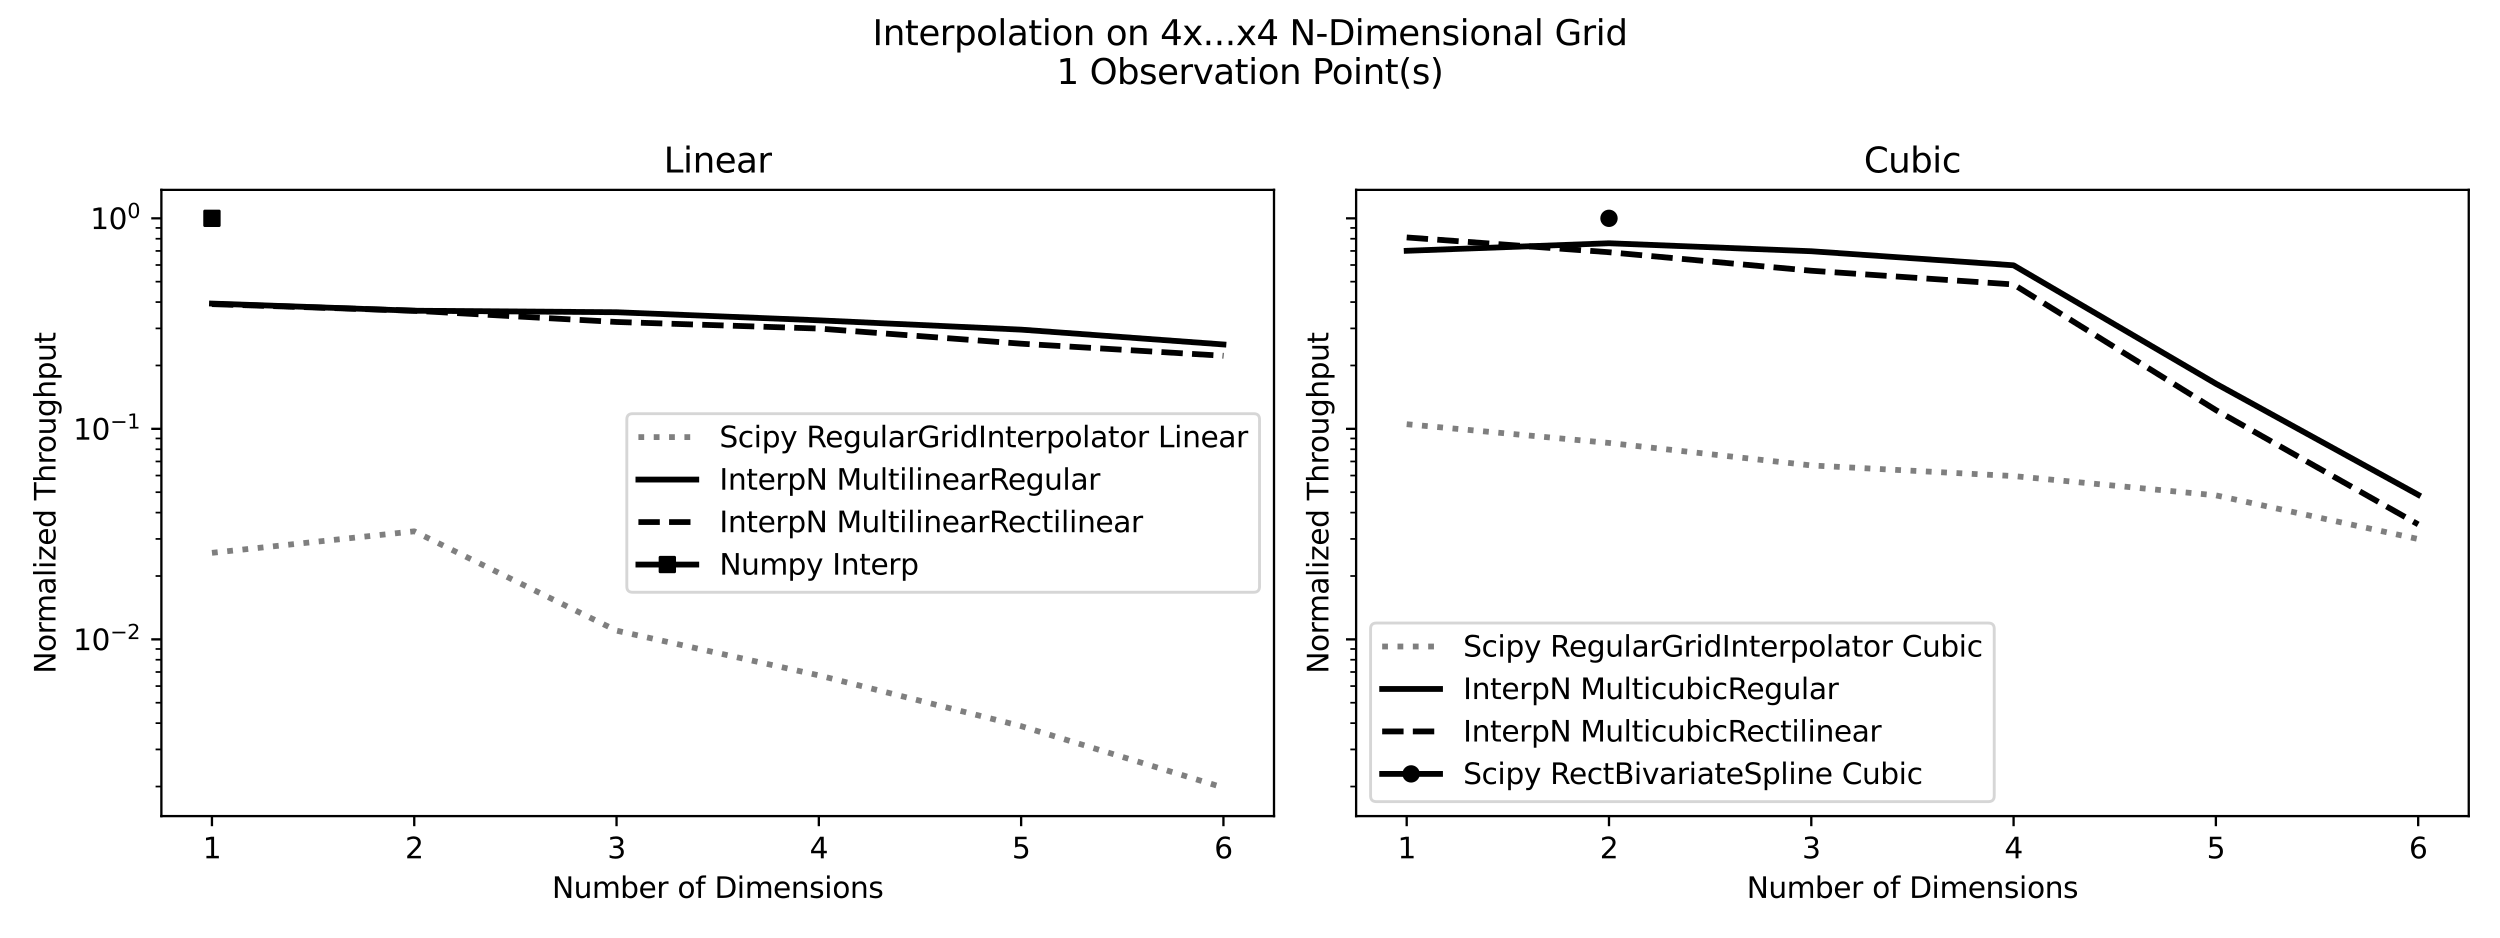 <?xml version="1.0" encoding="utf-8" standalone="no"?>
<!DOCTYPE svg PUBLIC "-//W3C//DTD SVG 1.1//EN"
  "http://www.w3.org/Graphics/SVG/1.1/DTD/svg11.dtd">
<svg xmlns:xlink="http://www.w3.org/1999/xlink" width="864pt" height="324pt" viewBox="0 0 864 324" xmlns="http://www.w3.org/2000/svg" version="1.1">
 <defs>
  <style type="text/css">*{stroke-linejoin: round; stroke-linecap: butt}</style>
 </defs>
 <g id="figure_1">
  <g id="patch_1">
   <path d="M 0 324 
L 864 324 
L 864 0 
L 0 0 
z
" style="fill: #ffffff"/>
  </g>
  <g id="axes_1">
   <g id="patch_2">
    <path d="M 55.772 282.04 
L 440.296 282.04 
L 440.296 65.616 
L 55.772 65.616 
z
" style="fill: #ffffff"/>
   </g>
   <g id="matplotlib.axis_1">
    <g id="xtick_1">
     <g id="line2d_1">
      <defs>
       <path id="mba4dded0de" d="M 0 0 
L 0 3.5 
" style="stroke: #000000; stroke-width: 0.8"/>
      </defs>
      <g>
       <use xlink:href="#mba4dded0de" x="73.25" y="282.04" style="stroke: #000000; stroke-width: 0.8"/>
      </g>
     </g>
     <g id="text_1">
      <!-- 1 -->
      <g transform="translate(70.069 296.638) scale(0.1 -0.1)">
       <defs>
        <path id="DejaVuSans-31" d="M 794 531 
L 1825 531 
L 1825 4091 
L 703 3866 
L 703 4441 
L 1819 4666 
L 2450 4666 
L 2450 531 
L 3481 531 
L 3481 0 
L 794 0 
L 794 531 
z
" transform="scale(0.016)"/>
       </defs>
       <use xlink:href="#DejaVuSans-31"/>
      </g>
     </g>
    </g>
    <g id="xtick_2">
     <g id="line2d_2">
      <g>
       <use xlink:href="#mba4dded0de" x="143.164" y="282.04" style="stroke: #000000; stroke-width: 0.8"/>
      </g>
     </g>
     <g id="text_2">
      <!-- 2 -->
      <g transform="translate(139.983 296.638) scale(0.1 -0.1)">
       <defs>
        <path id="DejaVuSans-32" d="M 1228 531 
L 3431 531 
L 3431 0 
L 469 0 
L 469 531 
Q 828 903 1448 1529 
Q 2069 2156 2228 2338 
Q 2531 2678 2651 2914 
Q 2772 3150 2772 3378 
Q 2772 3750 2511 3984 
Q 2250 4219 1831 4219 
Q 1534 4219 1204 4116 
Q 875 4013 500 3803 
L 500 4441 
Q 881 4594 1212 4672 
Q 1544 4750 1819 4750 
Q 2544 4750 2975 4387 
Q 3406 4025 3406 3419 
Q 3406 3131 3298 2873 
Q 3191 2616 2906 2266 
Q 2828 2175 2409 1742 
Q 1991 1309 1228 531 
z
" transform="scale(0.016)"/>
       </defs>
       <use xlink:href="#DejaVuSans-32"/>
      </g>
     </g>
    </g>
    <g id="xtick_3">
     <g id="line2d_3">
      <g>
       <use xlink:href="#mba4dded0de" x="213.077" y="282.04" style="stroke: #000000; stroke-width: 0.8"/>
      </g>
     </g>
     <g id="text_3">
      <!-- 3 -->
      <g transform="translate(209.896 296.638) scale(0.1 -0.1)">
       <defs>
        <path id="DejaVuSans-33" d="M 2597 2516 
Q 3050 2419 3304 2112 
Q 3559 1806 3559 1356 
Q 3559 666 3084 287 
Q 2609 -91 1734 -91 
Q 1441 -91 1130 -33 
Q 819 25 488 141 
L 488 750 
Q 750 597 1062 519 
Q 1375 441 1716 441 
Q 2309 441 2620 675 
Q 2931 909 2931 1356 
Q 2931 1769 2642 2001 
Q 2353 2234 1838 2234 
L 1294 2234 
L 1294 2753 
L 1863 2753 
Q 2328 2753 2575 2939 
Q 2822 3125 2822 3475 
Q 2822 3834 2567 4026 
Q 2313 4219 1838 4219 
Q 1578 4219 1281 4162 
Q 984 4106 628 3988 
L 628 4550 
Q 988 4650 1302 4700 
Q 1616 4750 1894 4750 
Q 2613 4750 3031 4423 
Q 3450 4097 3450 3541 
Q 3450 3153 3228 2886 
Q 3006 2619 2597 2516 
z
" transform="scale(0.016)"/>
       </defs>
       <use xlink:href="#DejaVuSans-33"/>
      </g>
     </g>
    </g>
    <g id="xtick_4">
     <g id="line2d_4">
      <g>
       <use xlink:href="#mba4dded0de" x="282.991" y="282.04" style="stroke: #000000; stroke-width: 0.8"/>
      </g>
     </g>
     <g id="text_4">
      <!-- 4 -->
      <g transform="translate(279.81 296.638) scale(0.1 -0.1)">
       <defs>
        <path id="DejaVuSans-34" d="M 2419 4116 
L 825 1625 
L 2419 1625 
L 2419 4116 
z
M 2253 4666 
L 3047 4666 
L 3047 1625 
L 3713 1625 
L 3713 1100 
L 3047 1100 
L 3047 0 
L 2419 0 
L 2419 1100 
L 313 1100 
L 313 1709 
L 2253 4666 
z
" transform="scale(0.016)"/>
       </defs>
       <use xlink:href="#DejaVuSans-34"/>
      </g>
     </g>
    </g>
    <g id="xtick_5">
     <g id="line2d_5">
      <g>
       <use xlink:href="#mba4dded0de" x="352.904" y="282.04" style="stroke: #000000; stroke-width: 0.8"/>
      </g>
     </g>
     <g id="text_5">
      <!-- 5 -->
      <g transform="translate(349.723 296.638) scale(0.1 -0.1)">
       <defs>
        <path id="DejaVuSans-35" d="M 691 4666 
L 3169 4666 
L 3169 4134 
L 1269 4134 
L 1269 2991 
Q 1406 3038 1543 3061 
Q 1681 3084 1819 3084 
Q 2600 3084 3056 2656 
Q 3513 2228 3513 1497 
Q 3513 744 3044 326 
Q 2575 -91 1722 -91 
Q 1428 -91 1123 -41 
Q 819 9 494 109 
L 494 744 
Q 775 591 1075 516 
Q 1375 441 1709 441 
Q 2250 441 2565 725 
Q 2881 1009 2881 1497 
Q 2881 1984 2565 2268 
Q 2250 2553 1709 2553 
Q 1456 2553 1204 2497 
Q 953 2441 691 2322 
L 691 4666 
z
" transform="scale(0.016)"/>
       </defs>
       <use xlink:href="#DejaVuSans-35"/>
      </g>
     </g>
    </g>
    <g id="xtick_6">
     <g id="line2d_6">
      <g>
       <use xlink:href="#mba4dded0de" x="422.818" y="282.04" style="stroke: #000000; stroke-width: 0.8"/>
      </g>
     </g>
     <g id="text_6">
      <!-- 6 -->
      <g transform="translate(419.636 296.638) scale(0.1 -0.1)">
       <defs>
        <path id="DejaVuSans-36" d="M 2113 2584 
Q 1688 2584 1439 2293 
Q 1191 2003 1191 1497 
Q 1191 994 1439 701 
Q 1688 409 2113 409 
Q 2538 409 2786 701 
Q 3034 994 3034 1497 
Q 3034 2003 2786 2293 
Q 2538 2584 2113 2584 
z
M 3366 4563 
L 3366 3988 
Q 3128 4100 2886 4159 
Q 2644 4219 2406 4219 
Q 1781 4219 1451 3797 
Q 1122 3375 1075 2522 
Q 1259 2794 1537 2939 
Q 1816 3084 2150 3084 
Q 2853 3084 3261 2657 
Q 3669 2231 3669 1497 
Q 3669 778 3244 343 
Q 2819 -91 2113 -91 
Q 1303 -91 875 529 
Q 447 1150 447 2328 
Q 447 3434 972 4092 
Q 1497 4750 2381 4750 
Q 2619 4750 2861 4703 
Q 3103 4656 3366 4563 
z
" transform="scale(0.016)"/>
       </defs>
       <use xlink:href="#DejaVuSans-36"/>
      </g>
     </g>
    </g>
    <g id="text_7">
     <!-- Number of Dimensions -->
     <g transform="translate(190.769 310.317) scale(0.1 -0.1)">
      <defs>
       <path id="DejaVuSans-4e" d="M 628 4666 
L 1478 4666 
L 3547 763 
L 3547 4666 
L 4159 4666 
L 4159 0 
L 3309 0 
L 1241 3903 
L 1241 0 
L 628 0 
L 628 4666 
z
" transform="scale(0.016)"/>
       <path id="DejaVuSans-75" d="M 544 1381 
L 544 3500 
L 1119 3500 
L 1119 1403 
Q 1119 906 1312 657 
Q 1506 409 1894 409 
Q 2359 409 2629 706 
Q 2900 1003 2900 1516 
L 2900 3500 
L 3475 3500 
L 3475 0 
L 2900 0 
L 2900 538 
Q 2691 219 2414 64 
Q 2138 -91 1772 -91 
Q 1169 -91 856 284 
Q 544 659 544 1381 
z
M 1991 3584 
L 1991 3584 
z
" transform="scale(0.016)"/>
       <path id="DejaVuSans-6d" d="M 3328 2828 
Q 3544 3216 3844 3400 
Q 4144 3584 4550 3584 
Q 5097 3584 5394 3201 
Q 5691 2819 5691 2113 
L 5691 0 
L 5113 0 
L 5113 2094 
Q 5113 2597 4934 2840 
Q 4756 3084 4391 3084 
Q 3944 3084 3684 2787 
Q 3425 2491 3425 1978 
L 3425 0 
L 2847 0 
L 2847 2094 
Q 2847 2600 2669 2842 
Q 2491 3084 2119 3084 
Q 1678 3084 1418 2786 
Q 1159 2488 1159 1978 
L 1159 0 
L 581 0 
L 581 3500 
L 1159 3500 
L 1159 2956 
Q 1356 3278 1631 3431 
Q 1906 3584 2284 3584 
Q 2666 3584 2933 3390 
Q 3200 3197 3328 2828 
z
" transform="scale(0.016)"/>
       <path id="DejaVuSans-62" d="M 3116 1747 
Q 3116 2381 2855 2742 
Q 2594 3103 2138 3103 
Q 1681 3103 1420 2742 
Q 1159 2381 1159 1747 
Q 1159 1113 1420 752 
Q 1681 391 2138 391 
Q 2594 391 2855 752 
Q 3116 1113 3116 1747 
z
M 1159 2969 
Q 1341 3281 1617 3432 
Q 1894 3584 2278 3584 
Q 2916 3584 3314 3078 
Q 3713 2572 3713 1747 
Q 3713 922 3314 415 
Q 2916 -91 2278 -91 
Q 1894 -91 1617 61 
Q 1341 213 1159 525 
L 1159 0 
L 581 0 
L 581 4863 
L 1159 4863 
L 1159 2969 
z
" transform="scale(0.016)"/>
       <path id="DejaVuSans-65" d="M 3597 1894 
L 3597 1613 
L 953 1613 
Q 991 1019 1311 708 
Q 1631 397 2203 397 
Q 2534 397 2845 478 
Q 3156 559 3463 722 
L 3463 178 
Q 3153 47 2828 -22 
Q 2503 -91 2169 -91 
Q 1331 -91 842 396 
Q 353 884 353 1716 
Q 353 2575 817 3079 
Q 1281 3584 2069 3584 
Q 2775 3584 3186 3129 
Q 3597 2675 3597 1894 
z
M 3022 2063 
Q 3016 2534 2758 2815 
Q 2500 3097 2075 3097 
Q 1594 3097 1305 2825 
Q 1016 2553 972 2059 
L 3022 2063 
z
" transform="scale(0.016)"/>
       <path id="DejaVuSans-72" d="M 2631 2963 
Q 2534 3019 2420 3045 
Q 2306 3072 2169 3072 
Q 1681 3072 1420 2755 
Q 1159 2438 1159 1844 
L 1159 0 
L 581 0 
L 581 3500 
L 1159 3500 
L 1159 2956 
Q 1341 3275 1631 3429 
Q 1922 3584 2338 3584 
Q 2397 3584 2469 3576 
Q 2541 3569 2628 3553 
L 2631 2963 
z
" transform="scale(0.016)"/>
       <path id="DejaVuSans-20" transform="scale(0.016)"/>
       <path id="DejaVuSans-6f" d="M 1959 3097 
Q 1497 3097 1228 2736 
Q 959 2375 959 1747 
Q 959 1119 1226 758 
Q 1494 397 1959 397 
Q 2419 397 2687 759 
Q 2956 1122 2956 1747 
Q 2956 2369 2687 2733 
Q 2419 3097 1959 3097 
z
M 1959 3584 
Q 2709 3584 3137 3096 
Q 3566 2609 3566 1747 
Q 3566 888 3137 398 
Q 2709 -91 1959 -91 
Q 1206 -91 779 398 
Q 353 888 353 1747 
Q 353 2609 779 3096 
Q 1206 3584 1959 3584 
z
" transform="scale(0.016)"/>
       <path id="DejaVuSans-66" d="M 2375 4863 
L 2375 4384 
L 1825 4384 
Q 1516 4384 1395 4259 
Q 1275 4134 1275 3809 
L 1275 3500 
L 2222 3500 
L 2222 3053 
L 1275 3053 
L 1275 0 
L 697 0 
L 697 3053 
L 147 3053 
L 147 3500 
L 697 3500 
L 697 3744 
Q 697 4328 969 4595 
Q 1241 4863 1831 4863 
L 2375 4863 
z
" transform="scale(0.016)"/>
       <path id="DejaVuSans-44" d="M 1259 4147 
L 1259 519 
L 2022 519 
Q 2988 519 3436 956 
Q 3884 1394 3884 2338 
Q 3884 3275 3436 3711 
Q 2988 4147 2022 4147 
L 1259 4147 
z
M 628 4666 
L 1925 4666 
Q 3281 4666 3915 4102 
Q 4550 3538 4550 2338 
Q 4550 1131 3912 565 
Q 3275 0 1925 0 
L 628 0 
L 628 4666 
z
" transform="scale(0.016)"/>
       <path id="DejaVuSans-69" d="M 603 3500 
L 1178 3500 
L 1178 0 
L 603 0 
L 603 3500 
z
M 603 4863 
L 1178 4863 
L 1178 4134 
L 603 4134 
L 603 4863 
z
" transform="scale(0.016)"/>
       <path id="DejaVuSans-6e" d="M 3513 2113 
L 3513 0 
L 2938 0 
L 2938 2094 
Q 2938 2591 2744 2837 
Q 2550 3084 2163 3084 
Q 1697 3084 1428 2787 
Q 1159 2491 1159 1978 
L 1159 0 
L 581 0 
L 581 3500 
L 1159 3500 
L 1159 2956 
Q 1366 3272 1645 3428 
Q 1925 3584 2291 3584 
Q 2894 3584 3203 3211 
Q 3513 2838 3513 2113 
z
" transform="scale(0.016)"/>
       <path id="DejaVuSans-73" d="M 2834 3397 
L 2834 2853 
Q 2591 2978 2328 3040 
Q 2066 3103 1784 3103 
Q 1356 3103 1142 2972 
Q 928 2841 928 2578 
Q 928 2378 1081 2264 
Q 1234 2150 1697 2047 
L 1894 2003 
Q 2506 1872 2764 1633 
Q 3022 1394 3022 966 
Q 3022 478 2636 193 
Q 2250 -91 1575 -91 
Q 1294 -91 989 -36 
Q 684 19 347 128 
L 347 722 
Q 666 556 975 473 
Q 1284 391 1588 391 
Q 1994 391 2212 530 
Q 2431 669 2431 922 
Q 2431 1156 2273 1281 
Q 2116 1406 1581 1522 
L 1381 1569 
Q 847 1681 609 1914 
Q 372 2147 372 2553 
Q 372 3047 722 3315 
Q 1072 3584 1716 3584 
Q 2034 3584 2315 3537 
Q 2597 3491 2834 3397 
z
" transform="scale(0.016)"/>
      </defs>
      <use xlink:href="#DejaVuSans-4e"/>
      <use xlink:href="#DejaVuSans-75" transform="translate(74.805 0)"/>
      <use xlink:href="#DejaVuSans-6d" transform="translate(138.184 0)"/>
      <use xlink:href="#DejaVuSans-62" transform="translate(235.596 0)"/>
      <use xlink:href="#DejaVuSans-65" transform="translate(299.072 0)"/>
      <use xlink:href="#DejaVuSans-72" transform="translate(360.596 0)"/>
      <use xlink:href="#DejaVuSans-20" transform="translate(401.709 0)"/>
      <use xlink:href="#DejaVuSans-6f" transform="translate(433.496 0)"/>
      <use xlink:href="#DejaVuSans-66" transform="translate(494.678 0)"/>
      <use xlink:href="#DejaVuSans-20" transform="translate(529.883 0)"/>
      <use xlink:href="#DejaVuSans-44" transform="translate(561.67 0)"/>
      <use xlink:href="#DejaVuSans-69" transform="translate(638.672 0)"/>
      <use xlink:href="#DejaVuSans-6d" transform="translate(666.455 0)"/>
      <use xlink:href="#DejaVuSans-65" transform="translate(763.867 0)"/>
      <use xlink:href="#DejaVuSans-6e" transform="translate(825.391 0)"/>
      <use xlink:href="#DejaVuSans-73" transform="translate(888.77 0)"/>
      <use xlink:href="#DejaVuSans-69" transform="translate(940.869 0)"/>
      <use xlink:href="#DejaVuSans-6f" transform="translate(968.652 0)"/>
      <use xlink:href="#DejaVuSans-6e" transform="translate(1029.834 0)"/>
      <use xlink:href="#DejaVuSans-73" transform="translate(1093.213 0)"/>
     </g>
    </g>
   </g>
   <g id="matplotlib.axis_2">
    <g id="ytick_1">
     <g id="line2d_7">
      <defs>
       <path id="mbd8761d2fd" d="M 0 0 
L -3.5 0 
" style="stroke: #000000; stroke-width: 0.8"/>
      </defs>
      <g>
       <use xlink:href="#mbd8761d2fd" x="55.772" y="220.962" style="stroke: #000000; stroke-width: 0.8"/>
      </g>
     </g>
     <g id="text_8">
      <!-- $\mathdefault{10^{-2}}$ -->
      <g transform="translate(25.272 224.762) scale(0.1 -0.1)">
       <defs>
        <path id="DejaVuSans-30" d="M 2034 4250 
Q 1547 4250 1301 3770 
Q 1056 3291 1056 2328 
Q 1056 1369 1301 889 
Q 1547 409 2034 409 
Q 2525 409 2770 889 
Q 3016 1369 3016 2328 
Q 3016 3291 2770 3770 
Q 2525 4250 2034 4250 
z
M 2034 4750 
Q 2819 4750 3233 4129 
Q 3647 3509 3647 2328 
Q 3647 1150 3233 529 
Q 2819 -91 2034 -91 
Q 1250 -91 836 529 
Q 422 1150 422 2328 
Q 422 3509 836 4129 
Q 1250 4750 2034 4750 
z
" transform="scale(0.016)"/>
        <path id="DejaVuSans-2212" d="M 678 2272 
L 4684 2272 
L 4684 1741 
L 678 1741 
L 678 2272 
z
" transform="scale(0.016)"/>
       </defs>
       <use xlink:href="#DejaVuSans-31" transform="translate(0 0.766)"/>
       <use xlink:href="#DejaVuSans-30" transform="translate(63.623 0.766)"/>
       <use xlink:href="#DejaVuSans-2212" transform="translate(128.203 39.047) scale(0.7)"/>
       <use xlink:href="#DejaVuSans-32" transform="translate(186.855 39.047) scale(0.7)"/>
      </g>
     </g>
    </g>
    <g id="ytick_2">
     <g id="line2d_8">
      <g>
       <use xlink:href="#mbd8761d2fd" x="55.772" y="148.208" style="stroke: #000000; stroke-width: 0.8"/>
      </g>
     </g>
     <g id="text_9">
      <!-- $\mathdefault{10^{-1}}$ -->
      <g transform="translate(25.272 152.007) scale(0.1 -0.1)">
       <use xlink:href="#DejaVuSans-31" transform="translate(0 0.684)"/>
       <use xlink:href="#DejaVuSans-30" transform="translate(63.623 0.684)"/>
       <use xlink:href="#DejaVuSans-2212" transform="translate(128.203 38.966) scale(0.7)"/>
       <use xlink:href="#DejaVuSans-31" transform="translate(186.855 38.966) scale(0.7)"/>
      </g>
     </g>
    </g>
    <g id="ytick_3">
     <g id="line2d_9">
      <g>
       <use xlink:href="#mbd8761d2fd" x="55.772" y="75.453" style="stroke: #000000; stroke-width: 0.8"/>
      </g>
     </g>
     <g id="text_10">
      <!-- $\mathdefault{10^{0}}$ -->
      <g transform="translate(31.172 79.253) scale(0.1 -0.1)">
       <use xlink:href="#DejaVuSans-31" transform="translate(0 0.766)"/>
       <use xlink:href="#DejaVuSans-30" transform="translate(63.623 0.766)"/>
       <use xlink:href="#DejaVuSans-30" transform="translate(128.203 39.047) scale(0.7)"/>
      </g>
     </g>
    </g>
    <g id="ytick_4">
     <g id="line2d_10">
      <defs>
       <path id="mcbbff6bcf1" d="M 0 0 
L -2 0 
" style="stroke: #000000; stroke-width: 0.6"/>
      </defs>
      <g>
       <use xlink:href="#mcbbff6bcf1" x="55.772" y="271.816" style="stroke: #000000; stroke-width: 0.6"/>
      </g>
     </g>
    </g>
    <g id="ytick_5">
     <g id="line2d_11">
      <g>
       <use xlink:href="#mcbbff6bcf1" x="55.772" y="259.004" style="stroke: #000000; stroke-width: 0.6"/>
      </g>
     </g>
    </g>
    <g id="ytick_6">
     <g id="line2d_12">
      <g>
       <use xlink:href="#mcbbff6bcf1" x="55.772" y="249.914" style="stroke: #000000; stroke-width: 0.6"/>
      </g>
     </g>
    </g>
    <g id="ytick_7">
     <g id="line2d_13">
      <g>
       <use xlink:href="#mcbbff6bcf1" x="55.772" y="242.864" style="stroke: #000000; stroke-width: 0.6"/>
      </g>
     </g>
    </g>
    <g id="ytick_8">
     <g id="line2d_14">
      <g>
       <use xlink:href="#mcbbff6bcf1" x="55.772" y="237.103" style="stroke: #000000; stroke-width: 0.6"/>
      </g>
     </g>
    </g>
    <g id="ytick_9">
     <g id="line2d_15">
      <g>
       <use xlink:href="#mcbbff6bcf1" x="55.772" y="232.232" style="stroke: #000000; stroke-width: 0.6"/>
      </g>
     </g>
    </g>
    <g id="ytick_10">
     <g id="line2d_16">
      <g>
       <use xlink:href="#mcbbff6bcf1" x="55.772" y="228.013" style="stroke: #000000; stroke-width: 0.6"/>
      </g>
     </g>
    </g>
    <g id="ytick_11">
     <g id="line2d_17">
      <g>
       <use xlink:href="#mcbbff6bcf1" x="55.772" y="224.291" style="stroke: #000000; stroke-width: 0.6"/>
      </g>
     </g>
    </g>
    <g id="ytick_12">
     <g id="line2d_18">
      <g>
       <use xlink:href="#mcbbff6bcf1" x="55.772" y="199.061" style="stroke: #000000; stroke-width: 0.6"/>
      </g>
     </g>
    </g>
    <g id="ytick_13">
     <g id="line2d_19">
      <g>
       <use xlink:href="#mcbbff6bcf1" x="55.772" y="186.25" style="stroke: #000000; stroke-width: 0.6"/>
      </g>
     </g>
    </g>
    <g id="ytick_14">
     <g id="line2d_20">
      <g>
       <use xlink:href="#mcbbff6bcf1" x="55.772" y="177.16" style="stroke: #000000; stroke-width: 0.6"/>
      </g>
     </g>
    </g>
    <g id="ytick_15">
     <g id="line2d_21">
      <g>
       <use xlink:href="#mcbbff6bcf1" x="55.772" y="170.109" style="stroke: #000000; stroke-width: 0.6"/>
      </g>
     </g>
    </g>
    <g id="ytick_16">
     <g id="line2d_22">
      <g>
       <use xlink:href="#mcbbff6bcf1" x="55.772" y="164.348" style="stroke: #000000; stroke-width: 0.6"/>
      </g>
     </g>
    </g>
    <g id="ytick_17">
     <g id="line2d_23">
      <g>
       <use xlink:href="#mcbbff6bcf1" x="55.772" y="159.478" style="stroke: #000000; stroke-width: 0.6"/>
      </g>
     </g>
    </g>
    <g id="ytick_18">
     <g id="line2d_24">
      <g>
       <use xlink:href="#mcbbff6bcf1" x="55.772" y="155.259" style="stroke: #000000; stroke-width: 0.6"/>
      </g>
     </g>
    </g>
    <g id="ytick_19">
     <g id="line2d_25">
      <g>
       <use xlink:href="#mcbbff6bcf1" x="55.772" y="151.537" style="stroke: #000000; stroke-width: 0.6"/>
      </g>
     </g>
    </g>
    <g id="ytick_20">
     <g id="line2d_26">
      <g>
       <use xlink:href="#mcbbff6bcf1" x="55.772" y="126.307" style="stroke: #000000; stroke-width: 0.6"/>
      </g>
     </g>
    </g>
    <g id="ytick_21">
     <g id="line2d_27">
      <g>
       <use xlink:href="#mcbbff6bcf1" x="55.772" y="113.495" style="stroke: #000000; stroke-width: 0.6"/>
      </g>
     </g>
    </g>
    <g id="ytick_22">
     <g id="line2d_28">
      <g>
       <use xlink:href="#mcbbff6bcf1" x="55.772" y="104.405" style="stroke: #000000; stroke-width: 0.6"/>
      </g>
     </g>
    </g>
    <g id="ytick_23">
     <g id="line2d_29">
      <g>
       <use xlink:href="#mcbbff6bcf1" x="55.772" y="97.355" style="stroke: #000000; stroke-width: 0.6"/>
      </g>
     </g>
    </g>
    <g id="ytick_24">
     <g id="line2d_30">
      <g>
       <use xlink:href="#mcbbff6bcf1" x="55.772" y="91.594" style="stroke: #000000; stroke-width: 0.6"/>
      </g>
     </g>
    </g>
    <g id="ytick_25">
     <g id="line2d_31">
      <g>
       <use xlink:href="#mcbbff6bcf1" x="55.772" y="86.723" style="stroke: #000000; stroke-width: 0.6"/>
      </g>
     </g>
    </g>
    <g id="ytick_26">
     <g id="line2d_32">
      <g>
       <use xlink:href="#mcbbff6bcf1" x="55.772" y="82.504" style="stroke: #000000; stroke-width: 0.6"/>
      </g>
     </g>
    </g>
    <g id="ytick_27">
     <g id="line2d_33">
      <g>
       <use xlink:href="#mcbbff6bcf1" x="55.772" y="78.783" style="stroke: #000000; stroke-width: 0.6"/>
      </g>
     </g>
    </g>
    <g id="text_11">
     <!-- Normalized Throughput -->
     <g transform="translate(19.192 232.812) rotate(-90) scale(0.1 -0.1)">
      <defs>
       <path id="DejaVuSans-61" d="M 2194 1759 
Q 1497 1759 1228 1600 
Q 959 1441 959 1056 
Q 959 750 1161 570 
Q 1363 391 1709 391 
Q 2188 391 2477 730 
Q 2766 1069 2766 1631 
L 2766 1759 
L 2194 1759 
z
M 3341 1997 
L 3341 0 
L 2766 0 
L 2766 531 
Q 2569 213 2275 61 
Q 1981 -91 1556 -91 
Q 1019 -91 701 211 
Q 384 513 384 1019 
Q 384 1609 779 1909 
Q 1175 2209 1959 2209 
L 2766 2209 
L 2766 2266 
Q 2766 2663 2505 2880 
Q 2244 3097 1772 3097 
Q 1472 3097 1187 3025 
Q 903 2953 641 2809 
L 641 3341 
Q 956 3463 1253 3523 
Q 1550 3584 1831 3584 
Q 2591 3584 2966 3190 
Q 3341 2797 3341 1997 
z
" transform="scale(0.016)"/>
       <path id="DejaVuSans-6c" d="M 603 4863 
L 1178 4863 
L 1178 0 
L 603 0 
L 603 4863 
z
" transform="scale(0.016)"/>
       <path id="DejaVuSans-7a" d="M 353 3500 
L 3084 3500 
L 3084 2975 
L 922 459 
L 3084 459 
L 3084 0 
L 275 0 
L 275 525 
L 2438 3041 
L 353 3041 
L 353 3500 
z
" transform="scale(0.016)"/>
       <path id="DejaVuSans-64" d="M 2906 2969 
L 2906 4863 
L 3481 4863 
L 3481 0 
L 2906 0 
L 2906 525 
Q 2725 213 2448 61 
Q 2172 -91 1784 -91 
Q 1150 -91 751 415 
Q 353 922 353 1747 
Q 353 2572 751 3078 
Q 1150 3584 1784 3584 
Q 2172 3584 2448 3432 
Q 2725 3281 2906 2969 
z
M 947 1747 
Q 947 1113 1208 752 
Q 1469 391 1925 391 
Q 2381 391 2643 752 
Q 2906 1113 2906 1747 
Q 2906 2381 2643 2742 
Q 2381 3103 1925 3103 
Q 1469 3103 1208 2742 
Q 947 2381 947 1747 
z
" transform="scale(0.016)"/>
       <path id="DejaVuSans-54" d="M -19 4666 
L 3928 4666 
L 3928 4134 
L 2272 4134 
L 2272 0 
L 1638 0 
L 1638 4134 
L -19 4134 
L -19 4666 
z
" transform="scale(0.016)"/>
       <path id="DejaVuSans-68" d="M 3513 2113 
L 3513 0 
L 2938 0 
L 2938 2094 
Q 2938 2591 2744 2837 
Q 2550 3084 2163 3084 
Q 1697 3084 1428 2787 
Q 1159 2491 1159 1978 
L 1159 0 
L 581 0 
L 581 4863 
L 1159 4863 
L 1159 2956 
Q 1366 3272 1645 3428 
Q 1925 3584 2291 3584 
Q 2894 3584 3203 3211 
Q 3513 2838 3513 2113 
z
" transform="scale(0.016)"/>
       <path id="DejaVuSans-67" d="M 2906 1791 
Q 2906 2416 2648 2759 
Q 2391 3103 1925 3103 
Q 1463 3103 1205 2759 
Q 947 2416 947 1791 
Q 947 1169 1205 825 
Q 1463 481 1925 481 
Q 2391 481 2648 825 
Q 2906 1169 2906 1791 
z
M 3481 434 
Q 3481 -459 3084 -895 
Q 2688 -1331 1869 -1331 
Q 1566 -1331 1297 -1286 
Q 1028 -1241 775 -1147 
L 775 -588 
Q 1028 -725 1275 -790 
Q 1522 -856 1778 -856 
Q 2344 -856 2625 -561 
Q 2906 -266 2906 331 
L 2906 616 
Q 2728 306 2450 153 
Q 2172 0 1784 0 
Q 1141 0 747 490 
Q 353 981 353 1791 
Q 353 2603 747 3093 
Q 1141 3584 1784 3584 
Q 2172 3584 2450 3431 
Q 2728 3278 2906 2969 
L 2906 3500 
L 3481 3500 
L 3481 434 
z
" transform="scale(0.016)"/>
       <path id="DejaVuSans-70" d="M 1159 525 
L 1159 -1331 
L 581 -1331 
L 581 3500 
L 1159 3500 
L 1159 2969 
Q 1341 3281 1617 3432 
Q 1894 3584 2278 3584 
Q 2916 3584 3314 3078 
Q 3713 2572 3713 1747 
Q 3713 922 3314 415 
Q 2916 -91 2278 -91 
Q 1894 -91 1617 61 
Q 1341 213 1159 525 
z
M 3116 1747 
Q 3116 2381 2855 2742 
Q 2594 3103 2138 3103 
Q 1681 3103 1420 2742 
Q 1159 2381 1159 1747 
Q 1159 1113 1420 752 
Q 1681 391 2138 391 
Q 2594 391 2855 752 
Q 3116 1113 3116 1747 
z
" transform="scale(0.016)"/>
       <path id="DejaVuSans-74" d="M 1172 4494 
L 1172 3500 
L 2356 3500 
L 2356 3053 
L 1172 3053 
L 1172 1153 
Q 1172 725 1289 603 
Q 1406 481 1766 481 
L 2356 481 
L 2356 0 
L 1766 0 
Q 1100 0 847 248 
Q 594 497 594 1153 
L 594 3053 
L 172 3053 
L 172 3500 
L 594 3500 
L 594 4494 
L 1172 4494 
z
" transform="scale(0.016)"/>
      </defs>
      <use xlink:href="#DejaVuSans-4e"/>
      <use xlink:href="#DejaVuSans-6f" transform="translate(74.805 0)"/>
      <use xlink:href="#DejaVuSans-72" transform="translate(135.986 0)"/>
      <use xlink:href="#DejaVuSans-6d" transform="translate(175.35 0)"/>
      <use xlink:href="#DejaVuSans-61" transform="translate(272.762 0)"/>
      <use xlink:href="#DejaVuSans-6c" transform="translate(334.041 0)"/>
      <use xlink:href="#DejaVuSans-69" transform="translate(361.824 0)"/>
      <use xlink:href="#DejaVuSans-7a" transform="translate(389.607 0)"/>
      <use xlink:href="#DejaVuSans-65" transform="translate(442.098 0)"/>
      <use xlink:href="#DejaVuSans-64" transform="translate(503.621 0)"/>
      <use xlink:href="#DejaVuSans-20" transform="translate(567.098 0)"/>
      <use xlink:href="#DejaVuSans-54" transform="translate(598.885 0)"/>
      <use xlink:href="#DejaVuSans-68" transform="translate(659.969 0)"/>
      <use xlink:href="#DejaVuSans-72" transform="translate(723.348 0)"/>
      <use xlink:href="#DejaVuSans-6f" transform="translate(762.211 0)"/>
      <use xlink:href="#DejaVuSans-75" transform="translate(823.393 0)"/>
      <use xlink:href="#DejaVuSans-67" transform="translate(886.771 0)"/>
      <use xlink:href="#DejaVuSans-68" transform="translate(950.248 0)"/>
      <use xlink:href="#DejaVuSans-70" transform="translate(1013.627 0)"/>
      <use xlink:href="#DejaVuSans-75" transform="translate(1077.104 0)"/>
      <use xlink:href="#DejaVuSans-74" transform="translate(1140.482 0)"/>
     </g>
    </g>
   </g>
   <g id="line2d_34">
    <path d="M 73.25 191.061 
L 143.164 183.623 
L 213.077 217.956 
L 282.991 233.405 
L 352.904 250.952 
L 422.818 272.203 
" clip-path="url(#p0d07343e3f)" style="fill: none; stroke-dasharray: 2,3.3; stroke-dashoffset: 0; stroke: #000000; stroke-opacity: 0.5; stroke-width: 2"/>
   </g>
   <g id="line2d_35">
    <path d="M 73.25 104.913 
L 143.164 107.386 
L 213.077 107.907 
L 282.991 110.706 
L 352.904 113.925 
L 422.818 119.05 
" clip-path="url(#p0d07343e3f)" style="fill: none; stroke: #000000; stroke-width: 2; stroke-linecap: square"/>
   </g>
   <g id="line2d_36">
    <path d="M 73.25 105.107 
L 143.164 107.386 
L 213.077 111.273 
L 282.991 113.548 
L 352.904 118.78 
L 422.818 122.956 
" clip-path="url(#p0d07343e3f)" style="fill: none; stroke-dasharray: 7.4,3.2; stroke-dashoffset: 0; stroke: #000000; stroke-width: 2"/>
   </g>
   <g id="line2d_37">
    <path d="M 73.25 75.453 
" clip-path="url(#p0d07343e3f)" style="fill: none; stroke: #000000; stroke-width: 2; stroke-linecap: square"/>
    <defs>
     <path id="m4520b2a1cb" d="M -2.5 2.5 
L 2.5 2.5 
L 2.5 -2.5 
L -2.5 -2.5 
z
" style="stroke: #000000; stroke-linejoin: miter"/>
    </defs>
    <g clip-path="url(#p0d07343e3f)">
     <use xlink:href="#m4520b2a1cb" x="73.25" y="75.453" style="stroke: #000000; stroke-linejoin: miter"/>
    </g>
   </g>
   <g id="patch_3">
    <path d="M 55.772 282.04 
L 55.772 65.616 
" style="fill: none; stroke: #000000; stroke-width: 0.8; stroke-linejoin: miter; stroke-linecap: square"/>
   </g>
   <g id="patch_4">
    <path d="M 440.296 282.04 
L 440.296 65.616 
" style="fill: none; stroke: #000000; stroke-width: 0.8; stroke-linejoin: miter; stroke-linecap: square"/>
   </g>
   <g id="patch_5">
    <path d="M 55.772 282.04 
L 440.296 282.04 
" style="fill: none; stroke: #000000; stroke-width: 0.8; stroke-linejoin: miter; stroke-linecap: square"/>
   </g>
   <g id="patch_6">
    <path d="M 55.772 65.616 
L 440.296 65.616 
" style="fill: none; stroke: #000000; stroke-width: 0.8; stroke-linejoin: miter; stroke-linecap: square"/>
   </g>
   <g id="text_12">
    <!-- Linear -->
    <g transform="translate(229.386 59.616) scale(0.12 -0.12)">
     <defs>
      <path id="DejaVuSans-4c" d="M 628 4666 
L 1259 4666 
L 1259 531 
L 3531 531 
L 3531 0 
L 628 0 
L 628 4666 
z
" transform="scale(0.016)"/>
     </defs>
     <use xlink:href="#DejaVuSans-4c"/>
     <use xlink:href="#DejaVuSans-69" transform="translate(55.713 0)"/>
     <use xlink:href="#DejaVuSans-6e" transform="translate(83.496 0)"/>
     <use xlink:href="#DejaVuSans-65" transform="translate(146.875 0)"/>
     <use xlink:href="#DejaVuSans-61" transform="translate(208.398 0)"/>
     <use xlink:href="#DejaVuSans-72" transform="translate(269.678 0)"/>
    </g>
   </g>
   <g id="legend_1">
    <g id="patch_7">
     <path d="M 218.632 204.684 
L 433.296 204.684 
Q 435.296 204.684 435.296 202.684 
L 435.296 144.972 
Q 435.296 142.972 433.296 142.972 
L 218.632 142.972 
Q 216.632 142.972 216.632 144.972 
L 216.632 202.684 
Q 216.632 204.684 218.632 204.684 
z
" style="fill: #ffffff; opacity: 0.8; stroke: #cccccc; stroke-linejoin: miter"/>
    </g>
    <g id="line2d_38">
     <path d="M 220.632 151.07 
L 230.632 151.07 
L 240.632 151.07 
" style="fill: none; stroke-dasharray: 2,3.3; stroke-dashoffset: 0; stroke: #000000; stroke-opacity: 0.5; stroke-width: 2"/>
    </g>
    <g id="text_13">
     <!-- Scipy RegularGridInterpolator Linear -->
     <g transform="translate(248.632 154.57) scale(0.1 -0.1)">
      <defs>
       <path id="DejaVuSans-53" d="M 3425 4513 
L 3425 3897 
Q 3066 4069 2747 4153 
Q 2428 4238 2131 4238 
Q 1616 4238 1336 4038 
Q 1056 3838 1056 3469 
Q 1056 3159 1242 3001 
Q 1428 2844 1947 2747 
L 2328 2669 
Q 3034 2534 3370 2195 
Q 3706 1856 3706 1288 
Q 3706 609 3251 259 
Q 2797 -91 1919 -91 
Q 1588 -91 1214 -16 
Q 841 59 441 206 
L 441 856 
Q 825 641 1194 531 
Q 1563 422 1919 422 
Q 2459 422 2753 634 
Q 3047 847 3047 1241 
Q 3047 1584 2836 1778 
Q 2625 1972 2144 2069 
L 1759 2144 
Q 1053 2284 737 2584 
Q 422 2884 422 3419 
Q 422 4038 858 4394 
Q 1294 4750 2059 4750 
Q 2388 4750 2728 4690 
Q 3069 4631 3425 4513 
z
" transform="scale(0.016)"/>
       <path id="DejaVuSans-63" d="M 3122 3366 
L 3122 2828 
Q 2878 2963 2633 3030 
Q 2388 3097 2138 3097 
Q 1578 3097 1268 2742 
Q 959 2388 959 1747 
Q 959 1106 1268 751 
Q 1578 397 2138 397 
Q 2388 397 2633 464 
Q 2878 531 3122 666 
L 3122 134 
Q 2881 22 2623 -34 
Q 2366 -91 2075 -91 
Q 1284 -91 818 406 
Q 353 903 353 1747 
Q 353 2603 823 3093 
Q 1294 3584 2113 3584 
Q 2378 3584 2631 3529 
Q 2884 3475 3122 3366 
z
" transform="scale(0.016)"/>
       <path id="DejaVuSans-79" d="M 2059 -325 
Q 1816 -950 1584 -1140 
Q 1353 -1331 966 -1331 
L 506 -1331 
L 506 -850 
L 844 -850 
Q 1081 -850 1212 -737 
Q 1344 -625 1503 -206 
L 1606 56 
L 191 3500 
L 800 3500 
L 1894 763 
L 2988 3500 
L 3597 3500 
L 2059 -325 
z
" transform="scale(0.016)"/>
       <path id="DejaVuSans-52" d="M 2841 2188 
Q 3044 2119 3236 1894 
Q 3428 1669 3622 1275 
L 4263 0 
L 3584 0 
L 2988 1197 
Q 2756 1666 2539 1819 
Q 2322 1972 1947 1972 
L 1259 1972 
L 1259 0 
L 628 0 
L 628 4666 
L 2053 4666 
Q 2853 4666 3247 4331 
Q 3641 3997 3641 3322 
Q 3641 2881 3436 2590 
Q 3231 2300 2841 2188 
z
M 1259 4147 
L 1259 2491 
L 2053 2491 
Q 2509 2491 2742 2702 
Q 2975 2913 2975 3322 
Q 2975 3731 2742 3939 
Q 2509 4147 2053 4147 
L 1259 4147 
z
" transform="scale(0.016)"/>
       <path id="DejaVuSans-47" d="M 3809 666 
L 3809 1919 
L 2778 1919 
L 2778 2438 
L 4434 2438 
L 4434 434 
Q 4069 175 3628 42 
Q 3188 -91 2688 -91 
Q 1594 -91 976 548 
Q 359 1188 359 2328 
Q 359 3472 976 4111 
Q 1594 4750 2688 4750 
Q 3144 4750 3555 4637 
Q 3966 4525 4313 4306 
L 4313 3634 
Q 3963 3931 3569 4081 
Q 3175 4231 2741 4231 
Q 1884 4231 1454 3753 
Q 1025 3275 1025 2328 
Q 1025 1384 1454 906 
Q 1884 428 2741 428 
Q 3075 428 3337 486 
Q 3600 544 3809 666 
z
" transform="scale(0.016)"/>
       <path id="DejaVuSans-49" d="M 628 4666 
L 1259 4666 
L 1259 0 
L 628 0 
L 628 4666 
z
" transform="scale(0.016)"/>
      </defs>
      <use xlink:href="#DejaVuSans-53"/>
      <use xlink:href="#DejaVuSans-63" transform="translate(63.477 0)"/>
      <use xlink:href="#DejaVuSans-69" transform="translate(118.457 0)"/>
      <use xlink:href="#DejaVuSans-70" transform="translate(146.24 0)"/>
      <use xlink:href="#DejaVuSans-79" transform="translate(209.717 0)"/>
      <use xlink:href="#DejaVuSans-20" transform="translate(268.896 0)"/>
      <use xlink:href="#DejaVuSans-52" transform="translate(300.684 0)"/>
      <use xlink:href="#DejaVuSans-65" transform="translate(365.666 0)"/>
      <use xlink:href="#DejaVuSans-67" transform="translate(427.189 0)"/>
      <use xlink:href="#DejaVuSans-75" transform="translate(490.666 0)"/>
      <use xlink:href="#DejaVuSans-6c" transform="translate(554.045 0)"/>
      <use xlink:href="#DejaVuSans-61" transform="translate(581.828 0)"/>
      <use xlink:href="#DejaVuSans-72" transform="translate(643.107 0)"/>
      <use xlink:href="#DejaVuSans-47" transform="translate(684.221 0)"/>
      <use xlink:href="#DejaVuSans-72" transform="translate(761.711 0)"/>
      <use xlink:href="#DejaVuSans-69" transform="translate(802.824 0)"/>
      <use xlink:href="#DejaVuSans-64" transform="translate(830.607 0)"/>
      <use xlink:href="#DejaVuSans-49" transform="translate(894.084 0)"/>
      <use xlink:href="#DejaVuSans-6e" transform="translate(923.576 0)"/>
      <use xlink:href="#DejaVuSans-74" transform="translate(986.955 0)"/>
      <use xlink:href="#DejaVuSans-65" transform="translate(1026.164 0)"/>
      <use xlink:href="#DejaVuSans-72" transform="translate(1087.688 0)"/>
      <use xlink:href="#DejaVuSans-70" transform="translate(1128.801 0)"/>
      <use xlink:href="#DejaVuSans-6f" transform="translate(1192.277 0)"/>
      <use xlink:href="#DejaVuSans-6c" transform="translate(1253.459 0)"/>
      <use xlink:href="#DejaVuSans-61" transform="translate(1281.242 0)"/>
      <use xlink:href="#DejaVuSans-74" transform="translate(1342.521 0)"/>
      <use xlink:href="#DejaVuSans-6f" transform="translate(1381.73 0)"/>
      <use xlink:href="#DejaVuSans-72" transform="translate(1442.912 0)"/>
      <use xlink:href="#DejaVuSans-20" transform="translate(1484.025 0)"/>
      <use xlink:href="#DejaVuSans-4c" transform="translate(1515.812 0)"/>
      <use xlink:href="#DejaVuSans-69" transform="translate(1571.525 0)"/>
      <use xlink:href="#DejaVuSans-6e" transform="translate(1599.309 0)"/>
      <use xlink:href="#DejaVuSans-65" transform="translate(1662.688 0)"/>
      <use xlink:href="#DejaVuSans-61" transform="translate(1724.211 0)"/>
      <use xlink:href="#DejaVuSans-72" transform="translate(1785.49 0)"/>
     </g>
    </g>
    <g id="line2d_39">
     <path d="M 220.632 165.748 
L 230.632 165.748 
L 240.632 165.748 
" style="fill: none; stroke: #000000; stroke-width: 2; stroke-linecap: square"/>
    </g>
    <g id="text_14">
     <!-- InterpN MultilinearRegular -->
     <g transform="translate(248.632 169.248) scale(0.1 -0.1)">
      <defs>
       <path id="DejaVuSans-4d" d="M 628 4666 
L 1569 4666 
L 2759 1491 
L 3956 4666 
L 4897 4666 
L 4897 0 
L 4281 0 
L 4281 4097 
L 3078 897 
L 2444 897 
L 1241 4097 
L 1241 0 
L 628 0 
L 628 4666 
z
" transform="scale(0.016)"/>
      </defs>
      <use xlink:href="#DejaVuSans-49"/>
      <use xlink:href="#DejaVuSans-6e" transform="translate(29.492 0)"/>
      <use xlink:href="#DejaVuSans-74" transform="translate(92.871 0)"/>
      <use xlink:href="#DejaVuSans-65" transform="translate(132.08 0)"/>
      <use xlink:href="#DejaVuSans-72" transform="translate(193.604 0)"/>
      <use xlink:href="#DejaVuSans-70" transform="translate(234.717 0)"/>
      <use xlink:href="#DejaVuSans-4e" transform="translate(298.193 0)"/>
      <use xlink:href="#DejaVuSans-20" transform="translate(372.998 0)"/>
      <use xlink:href="#DejaVuSans-4d" transform="translate(404.785 0)"/>
      <use xlink:href="#DejaVuSans-75" transform="translate(491.064 0)"/>
      <use xlink:href="#DejaVuSans-6c" transform="translate(554.443 0)"/>
      <use xlink:href="#DejaVuSans-74" transform="translate(582.227 0)"/>
      <use xlink:href="#DejaVuSans-69" transform="translate(621.436 0)"/>
      <use xlink:href="#DejaVuSans-6c" transform="translate(649.219 0)"/>
      <use xlink:href="#DejaVuSans-69" transform="translate(677.002 0)"/>
      <use xlink:href="#DejaVuSans-6e" transform="translate(704.785 0)"/>
      <use xlink:href="#DejaVuSans-65" transform="translate(768.164 0)"/>
      <use xlink:href="#DejaVuSans-61" transform="translate(829.688 0)"/>
      <use xlink:href="#DejaVuSans-72" transform="translate(890.967 0)"/>
      <use xlink:href="#DejaVuSans-52" transform="translate(932.08 0)"/>
      <use xlink:href="#DejaVuSans-65" transform="translate(997.062 0)"/>
      <use xlink:href="#DejaVuSans-67" transform="translate(1058.586 0)"/>
      <use xlink:href="#DejaVuSans-75" transform="translate(1122.062 0)"/>
      <use xlink:href="#DejaVuSans-6c" transform="translate(1185.441 0)"/>
      <use xlink:href="#DejaVuSans-61" transform="translate(1213.225 0)"/>
      <use xlink:href="#DejaVuSans-72" transform="translate(1274.504 0)"/>
     </g>
    </g>
    <g id="line2d_40">
     <path d="M 220.632 180.426 
L 230.632 180.426 
L 240.632 180.426 
" style="fill: none; stroke-dasharray: 7.4,3.2; stroke-dashoffset: 0; stroke: #000000; stroke-width: 2"/>
    </g>
    <g id="text_15">
     <!-- InterpN MultilinearRectilinear -->
     <g transform="translate(248.632 183.926) scale(0.1 -0.1)">
      <use xlink:href="#DejaVuSans-49"/>
      <use xlink:href="#DejaVuSans-6e" transform="translate(29.492 0)"/>
      <use xlink:href="#DejaVuSans-74" transform="translate(92.871 0)"/>
      <use xlink:href="#DejaVuSans-65" transform="translate(132.08 0)"/>
      <use xlink:href="#DejaVuSans-72" transform="translate(193.604 0)"/>
      <use xlink:href="#DejaVuSans-70" transform="translate(234.717 0)"/>
      <use xlink:href="#DejaVuSans-4e" transform="translate(298.193 0)"/>
      <use xlink:href="#DejaVuSans-20" transform="translate(372.998 0)"/>
      <use xlink:href="#DejaVuSans-4d" transform="translate(404.785 0)"/>
      <use xlink:href="#DejaVuSans-75" transform="translate(491.064 0)"/>
      <use xlink:href="#DejaVuSans-6c" transform="translate(554.443 0)"/>
      <use xlink:href="#DejaVuSans-74" transform="translate(582.227 0)"/>
      <use xlink:href="#DejaVuSans-69" transform="translate(621.436 0)"/>
      <use xlink:href="#DejaVuSans-6c" transform="translate(649.219 0)"/>
      <use xlink:href="#DejaVuSans-69" transform="translate(677.002 0)"/>
      <use xlink:href="#DejaVuSans-6e" transform="translate(704.785 0)"/>
      <use xlink:href="#DejaVuSans-65" transform="translate(768.164 0)"/>
      <use xlink:href="#DejaVuSans-61" transform="translate(829.688 0)"/>
      <use xlink:href="#DejaVuSans-72" transform="translate(890.967 0)"/>
      <use xlink:href="#DejaVuSans-52" transform="translate(932.08 0)"/>
      <use xlink:href="#DejaVuSans-65" transform="translate(997.062 0)"/>
      <use xlink:href="#DejaVuSans-63" transform="translate(1058.586 0)"/>
      <use xlink:href="#DejaVuSans-74" transform="translate(1113.566 0)"/>
      <use xlink:href="#DejaVuSans-69" transform="translate(1152.775 0)"/>
      <use xlink:href="#DejaVuSans-6c" transform="translate(1180.559 0)"/>
      <use xlink:href="#DejaVuSans-69" transform="translate(1208.342 0)"/>
      <use xlink:href="#DejaVuSans-6e" transform="translate(1236.125 0)"/>
      <use xlink:href="#DejaVuSans-65" transform="translate(1299.504 0)"/>
      <use xlink:href="#DejaVuSans-61" transform="translate(1361.027 0)"/>
      <use xlink:href="#DejaVuSans-72" transform="translate(1422.307 0)"/>
     </g>
    </g>
    <g id="line2d_41">
     <path d="M 220.632 195.105 
L 230.632 195.105 
L 240.632 195.105 
" style="fill: none; stroke: #000000; stroke-width: 2; stroke-linecap: square"/>
     <g>
      <use xlink:href="#m4520b2a1cb" x="230.632" y="195.105" style="stroke: #000000; stroke-linejoin: miter"/>
     </g>
    </g>
    <g id="text_16">
     <!-- Numpy Interp -->
     <g transform="translate(248.632 198.605) scale(0.1 -0.1)">
      <use xlink:href="#DejaVuSans-4e"/>
      <use xlink:href="#DejaVuSans-75" transform="translate(74.805 0)"/>
      <use xlink:href="#DejaVuSans-6d" transform="translate(138.184 0)"/>
      <use xlink:href="#DejaVuSans-70" transform="translate(235.596 0)"/>
      <use xlink:href="#DejaVuSans-79" transform="translate(299.072 0)"/>
      <use xlink:href="#DejaVuSans-20" transform="translate(358.252 0)"/>
      <use xlink:href="#DejaVuSans-49" transform="translate(390.039 0)"/>
      <use xlink:href="#DejaVuSans-6e" transform="translate(419.531 0)"/>
      <use xlink:href="#DejaVuSans-74" transform="translate(482.91 0)"/>
      <use xlink:href="#DejaVuSans-65" transform="translate(522.119 0)"/>
      <use xlink:href="#DejaVuSans-72" transform="translate(583.643 0)"/>
      <use xlink:href="#DejaVuSans-70" transform="translate(624.756 0)"/>
     </g>
    </g>
   </g>
  </g>
  <g id="axes_2">
   <g id="patch_8">
    <path d="M 468.676 282.04 
L 853.2 282.04 
L 853.2 65.616 
L 468.676 65.616 
z
" style="fill: #ffffff"/>
   </g>
   <g id="matplotlib.axis_3">
    <g id="xtick_7">
     <g id="line2d_42">
      <g>
       <use xlink:href="#mba4dded0de" x="486.154" y="282.04" style="stroke: #000000; stroke-width: 0.8"/>
      </g>
     </g>
     <g id="text_17">
      <!-- 1 -->
      <g transform="translate(482.973 296.638) scale(0.1 -0.1)">
       <use xlink:href="#DejaVuSans-31"/>
      </g>
     </g>
    </g>
    <g id="xtick_8">
     <g id="line2d_43">
      <g>
       <use xlink:href="#mba4dded0de" x="556.068" y="282.04" style="stroke: #000000; stroke-width: 0.8"/>
      </g>
     </g>
     <g id="text_18">
      <!-- 2 -->
      <g transform="translate(552.887 296.638) scale(0.1 -0.1)">
       <use xlink:href="#DejaVuSans-32"/>
      </g>
     </g>
    </g>
    <g id="xtick_9">
     <g id="line2d_44">
      <g>
       <use xlink:href="#mba4dded0de" x="625.981" y="282.04" style="stroke: #000000; stroke-width: 0.8"/>
      </g>
     </g>
     <g id="text_19">
      <!-- 3 -->
      <g transform="translate(622.8 296.638) scale(0.1 -0.1)">
       <use xlink:href="#DejaVuSans-33"/>
      </g>
     </g>
    </g>
    <g id="xtick_10">
     <g id="line2d_45">
      <g>
       <use xlink:href="#mba4dded0de" x="695.895" y="282.04" style="stroke: #000000; stroke-width: 0.8"/>
      </g>
     </g>
     <g id="text_20">
      <!-- 4 -->
      <g transform="translate(692.713 296.638) scale(0.1 -0.1)">
       <use xlink:href="#DejaVuSans-34"/>
      </g>
     </g>
    </g>
    <g id="xtick_11">
     <g id="line2d_46">
      <g>
       <use xlink:href="#mba4dded0de" x="765.808" y="282.04" style="stroke: #000000; stroke-width: 0.8"/>
      </g>
     </g>
     <g id="text_21">
      <!-- 5 -->
      <g transform="translate(762.627 296.638) scale(0.1 -0.1)">
       <use xlink:href="#DejaVuSans-35"/>
      </g>
     </g>
    </g>
    <g id="xtick_12">
     <g id="line2d_47">
      <g>
       <use xlink:href="#mba4dded0de" x="835.722" y="282.04" style="stroke: #000000; stroke-width: 0.8"/>
      </g>
     </g>
     <g id="text_22">
      <!-- 6 -->
      <g transform="translate(832.54 296.638) scale(0.1 -0.1)">
       <use xlink:href="#DejaVuSans-36"/>
      </g>
     </g>
    </g>
    <g id="text_23">
     <!-- Number of Dimensions -->
     <g transform="translate(603.673 310.317) scale(0.1 -0.1)">
      <use xlink:href="#DejaVuSans-4e"/>
      <use xlink:href="#DejaVuSans-75" transform="translate(74.805 0)"/>
      <use xlink:href="#DejaVuSans-6d" transform="translate(138.184 0)"/>
      <use xlink:href="#DejaVuSans-62" transform="translate(235.596 0)"/>
      <use xlink:href="#DejaVuSans-65" transform="translate(299.072 0)"/>
      <use xlink:href="#DejaVuSans-72" transform="translate(360.596 0)"/>
      <use xlink:href="#DejaVuSans-20" transform="translate(401.709 0)"/>
      <use xlink:href="#DejaVuSans-6f" transform="translate(433.496 0)"/>
      <use xlink:href="#DejaVuSans-66" transform="translate(494.678 0)"/>
      <use xlink:href="#DejaVuSans-20" transform="translate(529.883 0)"/>
      <use xlink:href="#DejaVuSans-44" transform="translate(561.67 0)"/>
      <use xlink:href="#DejaVuSans-69" transform="translate(638.672 0)"/>
      <use xlink:href="#DejaVuSans-6d" transform="translate(666.455 0)"/>
      <use xlink:href="#DejaVuSans-65" transform="translate(763.867 0)"/>
      <use xlink:href="#DejaVuSans-6e" transform="translate(825.391 0)"/>
      <use xlink:href="#DejaVuSans-73" transform="translate(888.77 0)"/>
      <use xlink:href="#DejaVuSans-69" transform="translate(940.869 0)"/>
      <use xlink:href="#DejaVuSans-6f" transform="translate(968.652 0)"/>
      <use xlink:href="#DejaVuSans-6e" transform="translate(1029.834 0)"/>
      <use xlink:href="#DejaVuSans-73" transform="translate(1093.213 0)"/>
     </g>
    </g>
   </g>
   <g id="matplotlib.axis_4">
    <g id="ytick_28">
     <g id="line2d_48">
      <g>
       <use xlink:href="#mbd8761d2fd" x="468.676" y="220.962" style="stroke: #000000; stroke-width: 0.8"/>
      </g>
     </g>
    </g>
    <g id="ytick_29">
     <g id="line2d_49">
      <g>
       <use xlink:href="#mbd8761d2fd" x="468.676" y="148.208" style="stroke: #000000; stroke-width: 0.8"/>
      </g>
     </g>
    </g>
    <g id="ytick_30">
     <g id="line2d_50">
      <g>
       <use xlink:href="#mbd8761d2fd" x="468.676" y="75.453" style="stroke: #000000; stroke-width: 0.8"/>
      </g>
     </g>
    </g>
    <g id="ytick_31">
     <g id="line2d_51">
      <g>
       <use xlink:href="#mcbbff6bcf1" x="468.676" y="271.816" style="stroke: #000000; stroke-width: 0.6"/>
      </g>
     </g>
    </g>
    <g id="ytick_32">
     <g id="line2d_52">
      <g>
       <use xlink:href="#mcbbff6bcf1" x="468.676" y="259.004" style="stroke: #000000; stroke-width: 0.6"/>
      </g>
     </g>
    </g>
    <g id="ytick_33">
     <g id="line2d_53">
      <g>
       <use xlink:href="#mcbbff6bcf1" x="468.676" y="249.914" style="stroke: #000000; stroke-width: 0.6"/>
      </g>
     </g>
    </g>
    <g id="ytick_34">
     <g id="line2d_54">
      <g>
       <use xlink:href="#mcbbff6bcf1" x="468.676" y="242.864" style="stroke: #000000; stroke-width: 0.6"/>
      </g>
     </g>
    </g>
    <g id="ytick_35">
     <g id="line2d_55">
      <g>
       <use xlink:href="#mcbbff6bcf1" x="468.676" y="237.103" style="stroke: #000000; stroke-width: 0.6"/>
      </g>
     </g>
    </g>
    <g id="ytick_36">
     <g id="line2d_56">
      <g>
       <use xlink:href="#mcbbff6bcf1" x="468.676" y="232.232" style="stroke: #000000; stroke-width: 0.6"/>
      </g>
     </g>
    </g>
    <g id="ytick_37">
     <g id="line2d_57">
      <g>
       <use xlink:href="#mcbbff6bcf1" x="468.676" y="228.013" style="stroke: #000000; stroke-width: 0.6"/>
      </g>
     </g>
    </g>
    <g id="ytick_38">
     <g id="line2d_58">
      <g>
       <use xlink:href="#mcbbff6bcf1" x="468.676" y="224.291" style="stroke: #000000; stroke-width: 0.6"/>
      </g>
     </g>
    </g>
    <g id="ytick_39">
     <g id="line2d_59">
      <g>
       <use xlink:href="#mcbbff6bcf1" x="468.676" y="199.061" style="stroke: #000000; stroke-width: 0.6"/>
      </g>
     </g>
    </g>
    <g id="ytick_40">
     <g id="line2d_60">
      <g>
       <use xlink:href="#mcbbff6bcf1" x="468.676" y="186.25" style="stroke: #000000; stroke-width: 0.6"/>
      </g>
     </g>
    </g>
    <g id="ytick_41">
     <g id="line2d_61">
      <g>
       <use xlink:href="#mcbbff6bcf1" x="468.676" y="177.16" style="stroke: #000000; stroke-width: 0.6"/>
      </g>
     </g>
    </g>
    <g id="ytick_42">
     <g id="line2d_62">
      <g>
       <use xlink:href="#mcbbff6bcf1" x="468.676" y="170.109" style="stroke: #000000; stroke-width: 0.6"/>
      </g>
     </g>
    </g>
    <g id="ytick_43">
     <g id="line2d_63">
      <g>
       <use xlink:href="#mcbbff6bcf1" x="468.676" y="164.348" style="stroke: #000000; stroke-width: 0.6"/>
      </g>
     </g>
    </g>
    <g id="ytick_44">
     <g id="line2d_64">
      <g>
       <use xlink:href="#mcbbff6bcf1" x="468.676" y="159.478" style="stroke: #000000; stroke-width: 0.6"/>
      </g>
     </g>
    </g>
    <g id="ytick_45">
     <g id="line2d_65">
      <g>
       <use xlink:href="#mcbbff6bcf1" x="468.676" y="155.259" style="stroke: #000000; stroke-width: 0.6"/>
      </g>
     </g>
    </g>
    <g id="ytick_46">
     <g id="line2d_66">
      <g>
       <use xlink:href="#mcbbff6bcf1" x="468.676" y="151.537" style="stroke: #000000; stroke-width: 0.6"/>
      </g>
     </g>
    </g>
    <g id="ytick_47">
     <g id="line2d_67">
      <g>
       <use xlink:href="#mcbbff6bcf1" x="468.676" y="126.307" style="stroke: #000000; stroke-width: 0.6"/>
      </g>
     </g>
    </g>
    <g id="ytick_48">
     <g id="line2d_68">
      <g>
       <use xlink:href="#mcbbff6bcf1" x="468.676" y="113.495" style="stroke: #000000; stroke-width: 0.6"/>
      </g>
     </g>
    </g>
    <g id="ytick_49">
     <g id="line2d_69">
      <g>
       <use xlink:href="#mcbbff6bcf1" x="468.676" y="104.405" style="stroke: #000000; stroke-width: 0.6"/>
      </g>
     </g>
    </g>
    <g id="ytick_50">
     <g id="line2d_70">
      <g>
       <use xlink:href="#mcbbff6bcf1" x="468.676" y="97.355" style="stroke: #000000; stroke-width: 0.6"/>
      </g>
     </g>
    </g>
    <g id="ytick_51">
     <g id="line2d_71">
      <g>
       <use xlink:href="#mcbbff6bcf1" x="468.676" y="91.594" style="stroke: #000000; stroke-width: 0.6"/>
      </g>
     </g>
    </g>
    <g id="ytick_52">
     <g id="line2d_72">
      <g>
       <use xlink:href="#mcbbff6bcf1" x="468.676" y="86.723" style="stroke: #000000; stroke-width: 0.6"/>
      </g>
     </g>
    </g>
    <g id="ytick_53">
     <g id="line2d_73">
      <g>
       <use xlink:href="#mcbbff6bcf1" x="468.676" y="82.504" style="stroke: #000000; stroke-width: 0.6"/>
      </g>
     </g>
    </g>
    <g id="ytick_54">
     <g id="line2d_74">
      <g>
       <use xlink:href="#mcbbff6bcf1" x="468.676" y="78.783" style="stroke: #000000; stroke-width: 0.6"/>
      </g>
     </g>
    </g>
    <g id="text_24">
     <!-- Normalized Throughput -->
     <g transform="translate(459.096 232.812) rotate(-90) scale(0.1 -0.1)">
      <use xlink:href="#DejaVuSans-4e"/>
      <use xlink:href="#DejaVuSans-6f" transform="translate(74.805 0)"/>
      <use xlink:href="#DejaVuSans-72" transform="translate(135.986 0)"/>
      <use xlink:href="#DejaVuSans-6d" transform="translate(175.35 0)"/>
      <use xlink:href="#DejaVuSans-61" transform="translate(272.762 0)"/>
      <use xlink:href="#DejaVuSans-6c" transform="translate(334.041 0)"/>
      <use xlink:href="#DejaVuSans-69" transform="translate(361.824 0)"/>
      <use xlink:href="#DejaVuSans-7a" transform="translate(389.607 0)"/>
      <use xlink:href="#DejaVuSans-65" transform="translate(442.098 0)"/>
      <use xlink:href="#DejaVuSans-64" transform="translate(503.621 0)"/>
      <use xlink:href="#DejaVuSans-20" transform="translate(567.098 0)"/>
      <use xlink:href="#DejaVuSans-54" transform="translate(598.885 0)"/>
      <use xlink:href="#DejaVuSans-68" transform="translate(659.969 0)"/>
      <use xlink:href="#DejaVuSans-72" transform="translate(723.348 0)"/>
      <use xlink:href="#DejaVuSans-6f" transform="translate(762.211 0)"/>
      <use xlink:href="#DejaVuSans-75" transform="translate(823.393 0)"/>
      <use xlink:href="#DejaVuSans-67" transform="translate(886.771 0)"/>
      <use xlink:href="#DejaVuSans-68" transform="translate(950.248 0)"/>
      <use xlink:href="#DejaVuSans-70" transform="translate(1013.627 0)"/>
      <use xlink:href="#DejaVuSans-75" transform="translate(1077.104 0)"/>
      <use xlink:href="#DejaVuSans-74" transform="translate(1140.482 0)"/>
     </g>
    </g>
   </g>
   <g id="line2d_75">
    <path d="M 486.154 146.602 
L 556.068 153.08 
L 625.981 160.852 
L 695.895 164.529 
L 765.808 171.186 
L 835.722 186.291 
" clip-path="url(#p44be33a0df)" style="fill: none; stroke-dasharray: 2,3.3; stroke-dashoffset: 0; stroke: #000000; stroke-opacity: 0.5; stroke-width: 2"/>
   </g>
   <g id="line2d_76">
    <path d="M 486.154 86.678 
L 556.068 84.068 
L 625.981 86.829 
L 695.895 91.69 
L 765.808 132.603 
L 835.722 171.01 
" clip-path="url(#p44be33a0df)" style="fill: none; stroke: #000000; stroke-width: 2; stroke-linecap: square"/>
   </g>
   <g id="line2d_77">
    <path d="M 486.154 82.058 
L 556.068 87.169 
L 625.981 93.565 
L 695.895 98.307 
L 765.808 141.725 
L 835.722 181.224 
" clip-path="url(#p44be33a0df)" style="fill: none; stroke-dasharray: 7.4,3.2; stroke-dashoffset: 0; stroke: #000000; stroke-width: 2"/>
   </g>
   <g id="line2d_78">
    <path d="M 556.068 75.453 
" clip-path="url(#p44be33a0df)" style="fill: none; stroke: #000000; stroke-width: 2; stroke-linecap: square"/>
    <defs>
     <path id="m85fe923c48" d="M 0 2.5 
C 0.663 2.5 1.299 2.237 1.768 1.768 
C 2.237 1.299 2.5 0.663 2.5 0 
C 2.5 -0.663 2.237 -1.299 1.768 -1.768 
C 1.299 -2.237 0.663 -2.5 0 -2.5 
C -0.663 -2.5 -1.299 -2.237 -1.768 -1.768 
C -2.237 -1.299 -2.5 -0.663 -2.5 0 
C -2.5 0.663 -2.237 1.299 -1.768 1.768 
C -1.299 2.237 -0.663 2.5 0 2.5 
z
" style="stroke: #000000"/>
    </defs>
    <g clip-path="url(#p44be33a0df)">
     <use xlink:href="#m85fe923c48" x="556.068" y="75.453" style="stroke: #000000"/>
    </g>
   </g>
   <g id="patch_9">
    <path d="M 468.676 282.04 
L 468.676 65.616 
" style="fill: none; stroke: #000000; stroke-width: 0.8; stroke-linejoin: miter; stroke-linecap: square"/>
   </g>
   <g id="patch_10">
    <path d="M 853.2 282.04 
L 853.2 65.616 
" style="fill: none; stroke: #000000; stroke-width: 0.8; stroke-linejoin: miter; stroke-linecap: square"/>
   </g>
   <g id="patch_11">
    <path d="M 468.676 282.04 
L 853.2 282.04 
" style="fill: none; stroke: #000000; stroke-width: 0.8; stroke-linejoin: miter; stroke-linecap: square"/>
   </g>
   <g id="patch_12">
    <path d="M 468.676 65.616 
L 853.2 65.616 
" style="fill: none; stroke: #000000; stroke-width: 0.8; stroke-linejoin: miter; stroke-linecap: square"/>
   </g>
   <g id="text_25">
    <!-- Cubic -->
    <g transform="translate(644.171 59.616) scale(0.12 -0.12)">
     <defs>
      <path id="DejaVuSans-43" d="M 4122 4306 
L 4122 3641 
Q 3803 3938 3442 4084 
Q 3081 4231 2675 4231 
Q 1875 4231 1450 3742 
Q 1025 3253 1025 2328 
Q 1025 1406 1450 917 
Q 1875 428 2675 428 
Q 3081 428 3442 575 
Q 3803 722 4122 1019 
L 4122 359 
Q 3791 134 3420 21 
Q 3050 -91 2638 -91 
Q 1578 -91 968 557 
Q 359 1206 359 2328 
Q 359 3453 968 4101 
Q 1578 4750 2638 4750 
Q 3056 4750 3426 4639 
Q 3797 4528 4122 4306 
z
" transform="scale(0.016)"/>
     </defs>
     <use xlink:href="#DejaVuSans-43"/>
     <use xlink:href="#DejaVuSans-75" transform="translate(69.824 0)"/>
     <use xlink:href="#DejaVuSans-62" transform="translate(133.203 0)"/>
     <use xlink:href="#DejaVuSans-69" transform="translate(196.68 0)"/>
     <use xlink:href="#DejaVuSans-63" transform="translate(224.463 0)"/>
    </g>
   </g>
   <g id="legend_2">
    <g id="patch_13">
     <path d="M 475.676 277.04 
L 687.206 277.04 
Q 689.206 277.04 689.206 275.04 
L 689.206 217.327 
Q 689.206 215.327 687.206 215.327 
L 475.676 215.327 
Q 473.676 215.327 473.676 217.327 
L 473.676 275.04 
Q 473.676 277.04 475.676 277.04 
z
" style="fill: #ffffff; opacity: 0.8; stroke: #cccccc; stroke-linejoin: miter"/>
    </g>
    <g id="line2d_79">
     <path d="M 477.676 223.426 
L 487.676 223.426 
L 497.676 223.426 
" style="fill: none; stroke-dasharray: 2,3.3; stroke-dashoffset: 0; stroke: #000000; stroke-opacity: 0.5; stroke-width: 2"/>
    </g>
    <g id="text_26">
     <!-- Scipy RegularGridInterpolator Cubic -->
     <g transform="translate(505.676 226.926) scale(0.1 -0.1)">
      <use xlink:href="#DejaVuSans-53"/>
      <use xlink:href="#DejaVuSans-63" transform="translate(63.477 0)"/>
      <use xlink:href="#DejaVuSans-69" transform="translate(118.457 0)"/>
      <use xlink:href="#DejaVuSans-70" transform="translate(146.24 0)"/>
      <use xlink:href="#DejaVuSans-79" transform="translate(209.717 0)"/>
      <use xlink:href="#DejaVuSans-20" transform="translate(268.896 0)"/>
      <use xlink:href="#DejaVuSans-52" transform="translate(300.684 0)"/>
      <use xlink:href="#DejaVuSans-65" transform="translate(365.666 0)"/>
      <use xlink:href="#DejaVuSans-67" transform="translate(427.189 0)"/>
      <use xlink:href="#DejaVuSans-75" transform="translate(490.666 0)"/>
      <use xlink:href="#DejaVuSans-6c" transform="translate(554.045 0)"/>
      <use xlink:href="#DejaVuSans-61" transform="translate(581.828 0)"/>
      <use xlink:href="#DejaVuSans-72" transform="translate(643.107 0)"/>
      <use xlink:href="#DejaVuSans-47" transform="translate(684.221 0)"/>
      <use xlink:href="#DejaVuSans-72" transform="translate(761.711 0)"/>
      <use xlink:href="#DejaVuSans-69" transform="translate(802.824 0)"/>
      <use xlink:href="#DejaVuSans-64" transform="translate(830.607 0)"/>
      <use xlink:href="#DejaVuSans-49" transform="translate(894.084 0)"/>
      <use xlink:href="#DejaVuSans-6e" transform="translate(923.576 0)"/>
      <use xlink:href="#DejaVuSans-74" transform="translate(986.955 0)"/>
      <use xlink:href="#DejaVuSans-65" transform="translate(1026.164 0)"/>
      <use xlink:href="#DejaVuSans-72" transform="translate(1087.688 0)"/>
      <use xlink:href="#DejaVuSans-70" transform="translate(1128.801 0)"/>
      <use xlink:href="#DejaVuSans-6f" transform="translate(1192.277 0)"/>
      <use xlink:href="#DejaVuSans-6c" transform="translate(1253.459 0)"/>
      <use xlink:href="#DejaVuSans-61" transform="translate(1281.242 0)"/>
      <use xlink:href="#DejaVuSans-74" transform="translate(1342.521 0)"/>
      <use xlink:href="#DejaVuSans-6f" transform="translate(1381.73 0)"/>
      <use xlink:href="#DejaVuSans-72" transform="translate(1442.912 0)"/>
      <use xlink:href="#DejaVuSans-20" transform="translate(1484.025 0)"/>
      <use xlink:href="#DejaVuSans-43" transform="translate(1515.812 0)"/>
      <use xlink:href="#DejaVuSans-75" transform="translate(1585.637 0)"/>
      <use xlink:href="#DejaVuSans-62" transform="translate(1649.016 0)"/>
      <use xlink:href="#DejaVuSans-69" transform="translate(1712.492 0)"/>
      <use xlink:href="#DejaVuSans-63" transform="translate(1740.275 0)"/>
     </g>
    </g>
    <g id="line2d_80">
     <path d="M 477.676 238.104 
L 487.676 238.104 
L 497.676 238.104 
" style="fill: none; stroke: #000000; stroke-width: 2; stroke-linecap: square"/>
    </g>
    <g id="text_27">
     <!-- InterpN MulticubicRegular -->
     <g transform="translate(505.676 241.604) scale(0.1 -0.1)">
      <use xlink:href="#DejaVuSans-49"/>
      <use xlink:href="#DejaVuSans-6e" transform="translate(29.492 0)"/>
      <use xlink:href="#DejaVuSans-74" transform="translate(92.871 0)"/>
      <use xlink:href="#DejaVuSans-65" transform="translate(132.08 0)"/>
      <use xlink:href="#DejaVuSans-72" transform="translate(193.604 0)"/>
      <use xlink:href="#DejaVuSans-70" transform="translate(234.717 0)"/>
      <use xlink:href="#DejaVuSans-4e" transform="translate(298.193 0)"/>
      <use xlink:href="#DejaVuSans-20" transform="translate(372.998 0)"/>
      <use xlink:href="#DejaVuSans-4d" transform="translate(404.785 0)"/>
      <use xlink:href="#DejaVuSans-75" transform="translate(491.064 0)"/>
      <use xlink:href="#DejaVuSans-6c" transform="translate(554.443 0)"/>
      <use xlink:href="#DejaVuSans-74" transform="translate(582.227 0)"/>
      <use xlink:href="#DejaVuSans-69" transform="translate(621.436 0)"/>
      <use xlink:href="#DejaVuSans-63" transform="translate(649.219 0)"/>
      <use xlink:href="#DejaVuSans-75" transform="translate(704.199 0)"/>
      <use xlink:href="#DejaVuSans-62" transform="translate(767.578 0)"/>
      <use xlink:href="#DejaVuSans-69" transform="translate(831.055 0)"/>
      <use xlink:href="#DejaVuSans-63" transform="translate(858.838 0)"/>
      <use xlink:href="#DejaVuSans-52" transform="translate(913.818 0)"/>
      <use xlink:href="#DejaVuSans-65" transform="translate(978.801 0)"/>
      <use xlink:href="#DejaVuSans-67" transform="translate(1040.324 0)"/>
      <use xlink:href="#DejaVuSans-75" transform="translate(1103.801 0)"/>
      <use xlink:href="#DejaVuSans-6c" transform="translate(1167.18 0)"/>
      <use xlink:href="#DejaVuSans-61" transform="translate(1194.963 0)"/>
      <use xlink:href="#DejaVuSans-72" transform="translate(1256.242 0)"/>
     </g>
    </g>
    <g id="line2d_81">
     <path d="M 477.676 252.782 
L 487.676 252.782 
L 497.676 252.782 
" style="fill: none; stroke-dasharray: 7.4,3.2; stroke-dashoffset: 0; stroke: #000000; stroke-width: 2"/>
    </g>
    <g id="text_28">
     <!-- InterpN MulticubicRectilinear -->
     <g transform="translate(505.676 256.282) scale(0.1 -0.1)">
      <use xlink:href="#DejaVuSans-49"/>
      <use xlink:href="#DejaVuSans-6e" transform="translate(29.492 0)"/>
      <use xlink:href="#DejaVuSans-74" transform="translate(92.871 0)"/>
      <use xlink:href="#DejaVuSans-65" transform="translate(132.08 0)"/>
      <use xlink:href="#DejaVuSans-72" transform="translate(193.604 0)"/>
      <use xlink:href="#DejaVuSans-70" transform="translate(234.717 0)"/>
      <use xlink:href="#DejaVuSans-4e" transform="translate(298.193 0)"/>
      <use xlink:href="#DejaVuSans-20" transform="translate(372.998 0)"/>
      <use xlink:href="#DejaVuSans-4d" transform="translate(404.785 0)"/>
      <use xlink:href="#DejaVuSans-75" transform="translate(491.064 0)"/>
      <use xlink:href="#DejaVuSans-6c" transform="translate(554.443 0)"/>
      <use xlink:href="#DejaVuSans-74" transform="translate(582.227 0)"/>
      <use xlink:href="#DejaVuSans-69" transform="translate(621.436 0)"/>
      <use xlink:href="#DejaVuSans-63" transform="translate(649.219 0)"/>
      <use xlink:href="#DejaVuSans-75" transform="translate(704.199 0)"/>
      <use xlink:href="#DejaVuSans-62" transform="translate(767.578 0)"/>
      <use xlink:href="#DejaVuSans-69" transform="translate(831.055 0)"/>
      <use xlink:href="#DejaVuSans-63" transform="translate(858.838 0)"/>
      <use xlink:href="#DejaVuSans-52" transform="translate(913.818 0)"/>
      <use xlink:href="#DejaVuSans-65" transform="translate(978.801 0)"/>
      <use xlink:href="#DejaVuSans-63" transform="translate(1040.324 0)"/>
      <use xlink:href="#DejaVuSans-74" transform="translate(1095.305 0)"/>
      <use xlink:href="#DejaVuSans-69" transform="translate(1134.514 0)"/>
      <use xlink:href="#DejaVuSans-6c" transform="translate(1162.297 0)"/>
      <use xlink:href="#DejaVuSans-69" transform="translate(1190.08 0)"/>
      <use xlink:href="#DejaVuSans-6e" transform="translate(1217.863 0)"/>
      <use xlink:href="#DejaVuSans-65" transform="translate(1281.242 0)"/>
      <use xlink:href="#DejaVuSans-61" transform="translate(1342.766 0)"/>
      <use xlink:href="#DejaVuSans-72" transform="translate(1404.045 0)"/>
     </g>
    </g>
    <g id="line2d_82">
     <path d="M 477.676 267.46 
L 487.676 267.46 
L 497.676 267.46 
" style="fill: none; stroke: #000000; stroke-width: 2; stroke-linecap: square"/>
     <g>
      <use xlink:href="#m85fe923c48" x="487.676" y="267.46" style="stroke: #000000"/>
     </g>
    </g>
    <g id="text_29">
     <!-- Scipy RectBivariateSpline Cubic -->
     <g transform="translate(505.676 270.96) scale(0.1 -0.1)">
      <defs>
       <path id="DejaVuSans-42" d="M 1259 2228 
L 1259 519 
L 2272 519 
Q 2781 519 3026 730 
Q 3272 941 3272 1375 
Q 3272 1813 3026 2020 
Q 2781 2228 2272 2228 
L 1259 2228 
z
M 1259 4147 
L 1259 2741 
L 2194 2741 
Q 2656 2741 2882 2914 
Q 3109 3088 3109 3444 
Q 3109 3797 2882 3972 
Q 2656 4147 2194 4147 
L 1259 4147 
z
M 628 4666 
L 2241 4666 
Q 2963 4666 3353 4366 
Q 3744 4066 3744 3513 
Q 3744 3084 3544 2831 
Q 3344 2578 2956 2516 
Q 3422 2416 3680 2098 
Q 3938 1781 3938 1306 
Q 3938 681 3513 340 
Q 3088 0 2303 0 
L 628 0 
L 628 4666 
z
" transform="scale(0.016)"/>
       <path id="DejaVuSans-76" d="M 191 3500 
L 800 3500 
L 1894 563 
L 2988 3500 
L 3597 3500 
L 2284 0 
L 1503 0 
L 191 3500 
z
" transform="scale(0.016)"/>
      </defs>
      <use xlink:href="#DejaVuSans-53"/>
      <use xlink:href="#DejaVuSans-63" transform="translate(63.477 0)"/>
      <use xlink:href="#DejaVuSans-69" transform="translate(118.457 0)"/>
      <use xlink:href="#DejaVuSans-70" transform="translate(146.24 0)"/>
      <use xlink:href="#DejaVuSans-79" transform="translate(209.717 0)"/>
      <use xlink:href="#DejaVuSans-20" transform="translate(268.896 0)"/>
      <use xlink:href="#DejaVuSans-52" transform="translate(300.684 0)"/>
      <use xlink:href="#DejaVuSans-65" transform="translate(365.666 0)"/>
      <use xlink:href="#DejaVuSans-63" transform="translate(427.189 0)"/>
      <use xlink:href="#DejaVuSans-74" transform="translate(482.17 0)"/>
      <use xlink:href="#DejaVuSans-42" transform="translate(521.379 0)"/>
      <use xlink:href="#DejaVuSans-69" transform="translate(589.982 0)"/>
      <use xlink:href="#DejaVuSans-76" transform="translate(617.766 0)"/>
      <use xlink:href="#DejaVuSans-61" transform="translate(676.945 0)"/>
      <use xlink:href="#DejaVuSans-72" transform="translate(738.225 0)"/>
      <use xlink:href="#DejaVuSans-69" transform="translate(779.338 0)"/>
      <use xlink:href="#DejaVuSans-61" transform="translate(807.121 0)"/>
      <use xlink:href="#DejaVuSans-74" transform="translate(868.4 0)"/>
      <use xlink:href="#DejaVuSans-65" transform="translate(907.609 0)"/>
      <use xlink:href="#DejaVuSans-53" transform="translate(969.133 0)"/>
      <use xlink:href="#DejaVuSans-70" transform="translate(1032.609 0)"/>
      <use xlink:href="#DejaVuSans-6c" transform="translate(1096.086 0)"/>
      <use xlink:href="#DejaVuSans-69" transform="translate(1123.869 0)"/>
      <use xlink:href="#DejaVuSans-6e" transform="translate(1151.652 0)"/>
      <use xlink:href="#DejaVuSans-65" transform="translate(1215.031 0)"/>
      <use xlink:href="#DejaVuSans-20" transform="translate(1276.555 0)"/>
      <use xlink:href="#DejaVuSans-43" transform="translate(1308.342 0)"/>
      <use xlink:href="#DejaVuSans-75" transform="translate(1378.166 0)"/>
      <use xlink:href="#DejaVuSans-62" transform="translate(1441.545 0)"/>
      <use xlink:href="#DejaVuSans-69" transform="translate(1505.021 0)"/>
      <use xlink:href="#DejaVuSans-63" transform="translate(1532.805 0)"/>
     </g>
    </g>
   </g>
  </g>
  <g id="text_30">
   <!-- Interpolation on 4x...x4 N-Dimensional Grid -->
   <g transform="translate(301.56 15.598) scale(0.12 -0.12)">
    <defs>
     <path id="DejaVuSans-78" d="M 3513 3500 
L 2247 1797 
L 3578 0 
L 2900 0 
L 1881 1375 
L 863 0 
L 184 0 
L 1544 1831 
L 300 3500 
L 978 3500 
L 1906 2253 
L 2834 3500 
L 3513 3500 
z
" transform="scale(0.016)"/>
     <path id="DejaVuSans-2e" d="M 684 794 
L 1344 794 
L 1344 0 
L 684 0 
L 684 794 
z
" transform="scale(0.016)"/>
     <path id="DejaVuSans-2d" d="M 313 2009 
L 1997 2009 
L 1997 1497 
L 313 1497 
L 313 2009 
z
" transform="scale(0.016)"/>
    </defs>
    <use xlink:href="#DejaVuSans-49"/>
    <use xlink:href="#DejaVuSans-6e" transform="translate(29.492 0)"/>
    <use xlink:href="#DejaVuSans-74" transform="translate(92.871 0)"/>
    <use xlink:href="#DejaVuSans-65" transform="translate(132.08 0)"/>
    <use xlink:href="#DejaVuSans-72" transform="translate(193.604 0)"/>
    <use xlink:href="#DejaVuSans-70" transform="translate(234.717 0)"/>
    <use xlink:href="#DejaVuSans-6f" transform="translate(298.193 0)"/>
    <use xlink:href="#DejaVuSans-6c" transform="translate(359.375 0)"/>
    <use xlink:href="#DejaVuSans-61" transform="translate(387.158 0)"/>
    <use xlink:href="#DejaVuSans-74" transform="translate(448.438 0)"/>
    <use xlink:href="#DejaVuSans-69" transform="translate(487.646 0)"/>
    <use xlink:href="#DejaVuSans-6f" transform="translate(515.43 0)"/>
    <use xlink:href="#DejaVuSans-6e" transform="translate(576.611 0)"/>
    <use xlink:href="#DejaVuSans-20" transform="translate(639.99 0)"/>
    <use xlink:href="#DejaVuSans-6f" transform="translate(671.777 0)"/>
    <use xlink:href="#DejaVuSans-6e" transform="translate(732.959 0)"/>
    <use xlink:href="#DejaVuSans-20" transform="translate(796.338 0)"/>
    <use xlink:href="#DejaVuSans-34" transform="translate(828.125 0)"/>
    <use xlink:href="#DejaVuSans-78" transform="translate(891.748 0)"/>
    <use xlink:href="#DejaVuSans-2e" transform="translate(950.928 0)"/>
    <use xlink:href="#DejaVuSans-2e" transform="translate(982.715 0)"/>
    <use xlink:href="#DejaVuSans-2e" transform="translate(1014.502 0)"/>
    <use xlink:href="#DejaVuSans-78" transform="translate(1046.289 0)"/>
    <use xlink:href="#DejaVuSans-34" transform="translate(1105.469 0)"/>
    <use xlink:href="#DejaVuSans-20" transform="translate(1169.092 0)"/>
    <use xlink:href="#DejaVuSans-4e" transform="translate(1200.879 0)"/>
    <use xlink:href="#DejaVuSans-2d" transform="translate(1275.684 0)"/>
    <use xlink:href="#DejaVuSans-44" transform="translate(1311.768 0)"/>
    <use xlink:href="#DejaVuSans-69" transform="translate(1388.77 0)"/>
    <use xlink:href="#DejaVuSans-6d" transform="translate(1416.553 0)"/>
    <use xlink:href="#DejaVuSans-65" transform="translate(1513.965 0)"/>
    <use xlink:href="#DejaVuSans-6e" transform="translate(1575.488 0)"/>
    <use xlink:href="#DejaVuSans-73" transform="translate(1638.867 0)"/>
    <use xlink:href="#DejaVuSans-69" transform="translate(1690.967 0)"/>
    <use xlink:href="#DejaVuSans-6f" transform="translate(1718.75 0)"/>
    <use xlink:href="#DejaVuSans-6e" transform="translate(1779.932 0)"/>
    <use xlink:href="#DejaVuSans-61" transform="translate(1843.311 0)"/>
    <use xlink:href="#DejaVuSans-6c" transform="translate(1904.59 0)"/>
    <use xlink:href="#DejaVuSans-20" transform="translate(1932.373 0)"/>
    <use xlink:href="#DejaVuSans-47" transform="translate(1964.16 0)"/>
    <use xlink:href="#DejaVuSans-72" transform="translate(2041.65 0)"/>
    <use xlink:href="#DejaVuSans-69" transform="translate(2082.764 0)"/>
    <use xlink:href="#DejaVuSans-64" transform="translate(2110.547 0)"/>
   </g>
   <!-- 1 Observation Point(s) -->
   <g transform="translate(365.131 29.035) scale(0.12 -0.12)">
    <defs>
     <path id="DejaVuSans-4f" d="M 2522 4238 
Q 1834 4238 1429 3725 
Q 1025 3213 1025 2328 
Q 1025 1447 1429 934 
Q 1834 422 2522 422 
Q 3209 422 3611 934 
Q 4013 1447 4013 2328 
Q 4013 3213 3611 3725 
Q 3209 4238 2522 4238 
z
M 2522 4750 
Q 3503 4750 4090 4092 
Q 4678 3434 4678 2328 
Q 4678 1225 4090 567 
Q 3503 -91 2522 -91 
Q 1538 -91 948 565 
Q 359 1222 359 2328 
Q 359 3434 948 4092 
Q 1538 4750 2522 4750 
z
" transform="scale(0.016)"/>
     <path id="DejaVuSans-50" d="M 1259 4147 
L 1259 2394 
L 2053 2394 
Q 2494 2394 2734 2622 
Q 2975 2850 2975 3272 
Q 2975 3691 2734 3919 
Q 2494 4147 2053 4147 
L 1259 4147 
z
M 628 4666 
L 2053 4666 
Q 2838 4666 3239 4311 
Q 3641 3956 3641 3272 
Q 3641 2581 3239 2228 
Q 2838 1875 2053 1875 
L 1259 1875 
L 1259 0 
L 628 0 
L 628 4666 
z
" transform="scale(0.016)"/>
     <path id="DejaVuSans-28" d="M 1984 4856 
Q 1566 4138 1362 3434 
Q 1159 2731 1159 2009 
Q 1159 1288 1364 580 
Q 1569 -128 1984 -844 
L 1484 -844 
Q 1016 -109 783 600 
Q 550 1309 550 2009 
Q 550 2706 781 3412 
Q 1013 4119 1484 4856 
L 1984 4856 
z
" transform="scale(0.016)"/>
     <path id="DejaVuSans-29" d="M 513 4856 
L 1013 4856 
Q 1481 4119 1714 3412 
Q 1947 2706 1947 2009 
Q 1947 1309 1714 600 
Q 1481 -109 1013 -844 
L 513 -844 
Q 928 -128 1133 580 
Q 1338 1288 1338 2009 
Q 1338 2731 1133 3434 
Q 928 4138 513 4856 
z
" transform="scale(0.016)"/>
    </defs>
    <use xlink:href="#DejaVuSans-31"/>
    <use xlink:href="#DejaVuSans-20" transform="translate(63.623 0)"/>
    <use xlink:href="#DejaVuSans-4f" transform="translate(95.41 0)"/>
    <use xlink:href="#DejaVuSans-62" transform="translate(174.121 0)"/>
    <use xlink:href="#DejaVuSans-73" transform="translate(237.598 0)"/>
    <use xlink:href="#DejaVuSans-65" transform="translate(289.697 0)"/>
    <use xlink:href="#DejaVuSans-72" transform="translate(351.221 0)"/>
    <use xlink:href="#DejaVuSans-76" transform="translate(392.334 0)"/>
    <use xlink:href="#DejaVuSans-61" transform="translate(451.514 0)"/>
    <use xlink:href="#DejaVuSans-74" transform="translate(512.793 0)"/>
    <use xlink:href="#DejaVuSans-69" transform="translate(552.002 0)"/>
    <use xlink:href="#DejaVuSans-6f" transform="translate(579.785 0)"/>
    <use xlink:href="#DejaVuSans-6e" transform="translate(640.967 0)"/>
    <use xlink:href="#DejaVuSans-20" transform="translate(704.346 0)"/>
    <use xlink:href="#DejaVuSans-50" transform="translate(736.133 0)"/>
    <use xlink:href="#DejaVuSans-6f" transform="translate(792.811 0)"/>
    <use xlink:href="#DejaVuSans-69" transform="translate(853.992 0)"/>
    <use xlink:href="#DejaVuSans-6e" transform="translate(881.775 0)"/>
    <use xlink:href="#DejaVuSans-74" transform="translate(945.154 0)"/>
    <use xlink:href="#DejaVuSans-28" transform="translate(984.363 0)"/>
    <use xlink:href="#DejaVuSans-73" transform="translate(1023.377 0)"/>
    <use xlink:href="#DejaVuSans-29" transform="translate(1075.477 0)"/>
   </g>
  </g>
 </g>
 <defs>
  <clipPath id="p0d07343e3f">
   <rect x="55.772" y="65.616" width="384.524" height="216.424"/>
  </clipPath>
  <clipPath id="p44be33a0df">
   <rect x="468.676" y="65.616" width="384.524" height="216.424"/>
  </clipPath>
 </defs>
</svg>
